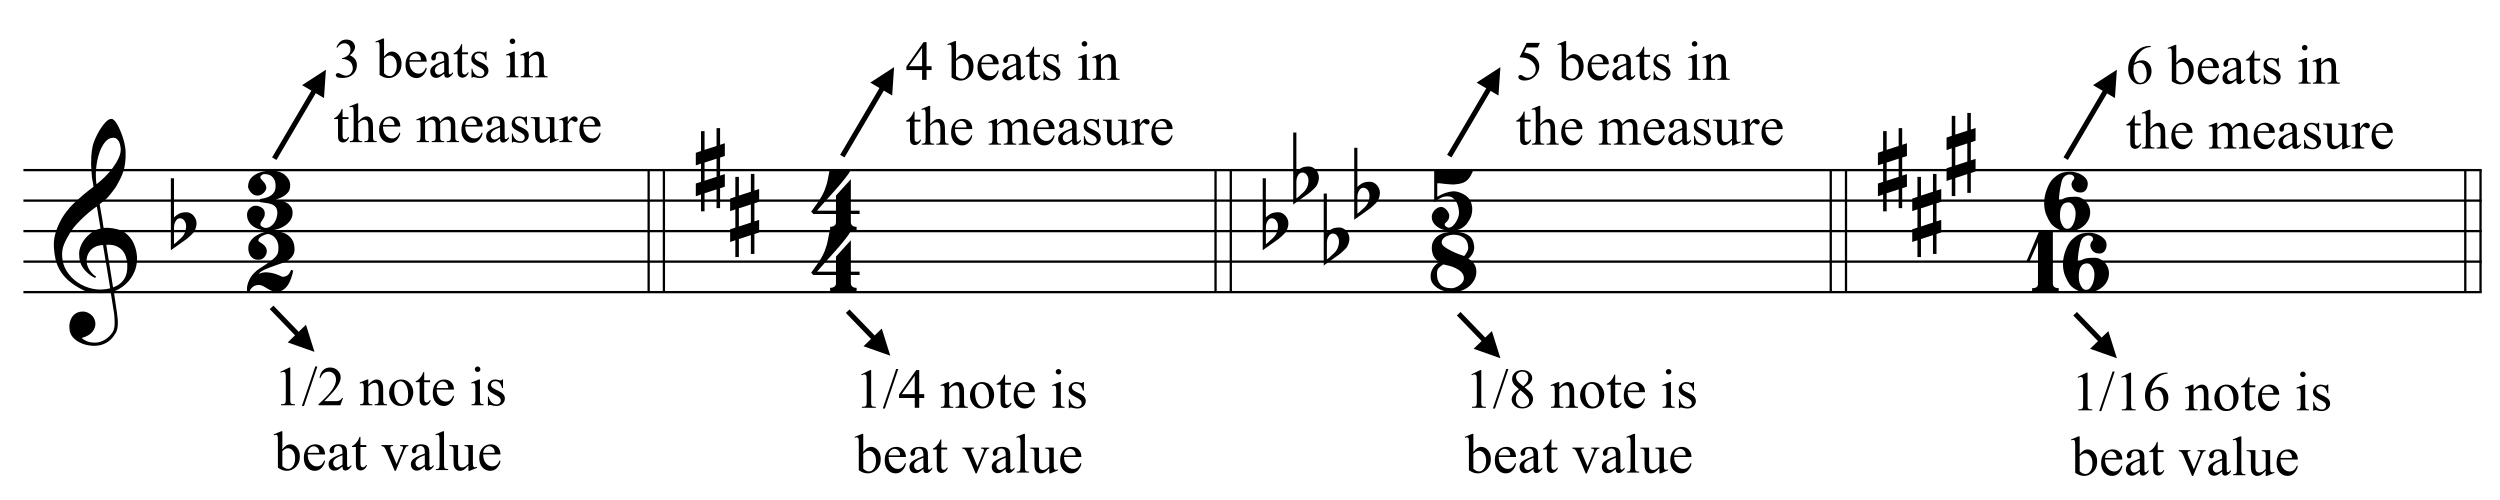 <?xml version="1.0" encoding="UTF-8"?>
<svg xmlns="http://www.w3.org/2000/svg" xmlns:xlink="http://www.w3.org/1999/xlink" width="420pt" height="84pt" viewBox="0 0 420 84" version="1.1">
<defs>
<g>
<symbol overflow="visible" id="glyph0-0">
<path style="stroke:none;" d=""/>
</symbol>
<symbol overflow="visible" id="glyph0-1">
<path style="stroke:none;" d="M 9.547 5.172 C 9.172 5.234 8.766 5.27 8.328 5.281 C 7.898 5.301 7.477 5.289 7.062 5.25 C 6.656 5.219 6.273 5.172 5.922 5.109 C 5.578 5.047 5.297 4.961 5.078 4.859 C 4.023 4.348 3.176 3.812 2.531 3.25 C 1.883 2.688 1.379 2.094 1.016 1.469 C 0.66 0.852 0.41 0.223 0.266 -0.422 C 0.129 -1.066 0.039 -1.719 0 -2.375 C -0.051 -3.082 0.008 -3.789 0.188 -4.5 C 0.375 -5.219 0.629 -5.898 0.953 -6.547 C 1.273 -7.203 1.645 -7.801 2.062 -8.344 C 2.477 -8.883 2.898 -9.363 3.328 -9.781 C 3.816 -10.238 4.328 -10.695 4.859 -11.156 C 5.398 -11.613 5.992 -12.082 6.641 -12.562 C 6.629 -12.738 6.613 -12.895 6.594 -13.031 C 6.57 -13.176 6.547 -13.316 6.516 -13.453 C 6.492 -13.598 6.461 -13.758 6.422 -13.938 C 6.391 -14.113 6.367 -14.332 6.359 -14.594 C 6.359 -14.707 6.344 -14.91 6.312 -15.203 C 6.281 -15.492 6.258 -15.848 6.25 -16.266 C 6.25 -16.68 6.258 -17.156 6.281 -17.688 C 6.312 -18.219 6.383 -18.773 6.5 -19.359 C 6.562 -19.691 6.707 -20.117 6.938 -20.641 C 7.164 -21.172 7.43 -21.68 7.734 -22.172 C 8.047 -22.672 8.367 -23.098 8.703 -23.453 C 9.047 -23.805 9.367 -23.984 9.672 -23.984 C 9.828 -23.984 9.992 -23.891 10.172 -23.703 C 10.348 -23.523 10.52 -23.281 10.688 -22.969 C 10.863 -22.664 11.031 -22.316 11.188 -21.922 C 11.352 -21.535 11.5 -21.133 11.625 -20.719 C 11.75 -20.312 11.848 -19.91 11.922 -19.516 C 11.992 -19.117 12.035 -18.77 12.047 -18.469 C 12.066 -17.758 12.039 -17.133 11.969 -16.594 C 11.906 -16.051 11.801 -15.566 11.656 -15.141 C 11.52 -14.711 11.359 -14.316 11.172 -13.953 C 10.992 -13.586 10.801 -13.223 10.594 -12.859 C 10.375 -12.484 10.148 -12.156 9.922 -11.875 C 9.703 -11.594 9.477 -11.312 9.25 -11.031 C 9 -10.727 8.738 -10.477 8.469 -10.281 C 8.207 -10.082 7.945 -9.867 7.688 -9.641 C 7.812 -8.941 7.922 -8.312 8.016 -7.75 C 8.055 -7.5 8.098 -7.258 8.141 -7.031 C 8.18 -6.801 8.211 -6.586 8.234 -6.391 C 8.266 -6.191 8.289 -6.023 8.312 -5.891 C 8.344 -5.766 8.359 -5.688 8.359 -5.656 C 8.691 -5.695 9.031 -5.695 9.375 -5.656 C 9.727 -5.625 10.062 -5.57 10.375 -5.5 C 10.695 -5.438 10.984 -5.348 11.234 -5.234 C 11.492 -5.129 11.695 -5.031 11.844 -4.938 C 12.582 -4.395 13.102 -3.77 13.406 -3.062 C 13.719 -2.363 13.898 -1.645 13.953 -0.906 C 13.992 -0.332 13.945 0.242 13.812 0.828 C 13.676 1.41 13.445 1.961 13.125 2.484 C 12.812 3.016 12.395 3.5 11.875 3.938 C 11.363 4.375 10.758 4.734 10.062 5.016 C 10.145 5.578 10.223 6.098 10.297 6.578 C 10.359 6.992 10.414 7.395 10.469 7.781 C 10.531 8.164 10.57 8.438 10.594 8.594 C 10.719 9.406 10.766 10.07 10.734 10.594 C 10.711 11.125 10.613 11.555 10.438 11.891 C 10.281 12.16 10.102 12.426 9.906 12.688 C 9.707 12.945 9.473 13.176 9.203 13.375 C 8.93 13.582 8.613 13.754 8.25 13.891 C 7.883 14.035 7.473 14.117 7.016 14.141 C 6.66 14.172 6.234 14.141 5.734 14.047 C 5.242 13.961 4.773 13.805 4.328 13.578 C 3.879 13.359 3.488 13.055 3.156 12.672 C 2.832 12.285 2.648 11.812 2.609 11.25 C 2.578 10.926 2.594 10.598 2.656 10.266 C 2.727 9.93 2.848 9.629 3.016 9.359 C 3.191 9.086 3.422 8.863 3.703 8.688 C 3.984 8.508 4.328 8.41 4.734 8.391 C 4.984 8.367 5.234 8.398 5.484 8.484 C 5.734 8.578 5.969 8.707 6.188 8.875 C 6.406 9.039 6.582 9.242 6.719 9.484 C 6.852 9.734 6.938 10.004 6.969 10.297 C 7.008 10.797 6.852 11.281 6.5 11.75 C 6.145 12.227 5.539 12.582 4.688 12.812 C 4.832 13 5.094 13.176 5.469 13.344 C 5.852 13.52 6.332 13.609 6.906 13.609 C 7.508 13.609 8.086 13.43 8.641 13.078 C 9.191 12.723 9.617 12.281 9.922 11.75 C 10.109 11.395 10.203 10.93 10.203 10.359 C 10.203 9.797 10.172 9.227 10.109 8.656 C 10.078 8.551 10.035 8.312 9.984 7.938 C 9.93 7.562 9.867 7.172 9.797 6.766 C 9.734 6.285 9.648 5.754 9.547 5.172 Z M 9.984 -20.812 C 9.453 -20.812 8.984 -20.562 8.578 -20.062 C 8.172 -19.562 7.844 -18.926 7.594 -18.156 C 7.344 -17.395 7.176 -16.555 7.094 -15.641 C 7.008 -14.723 7.031 -13.844 7.156 -13 C 7.602 -13.344 8.07 -13.754 8.562 -14.234 C 9.062 -14.723 9.508 -15.238 9.906 -15.781 C 10.312 -16.332 10.641 -16.883 10.891 -17.438 C 11.148 -18 11.258 -18.535 11.219 -19.047 C 11.195 -19.211 11.164 -19.395 11.125 -19.594 C 11.082 -19.801 11.016 -19.992 10.922 -20.172 C 10.828 -20.348 10.703 -20.5 10.547 -20.625 C 10.398 -20.75 10.211 -20.812 9.984 -20.812 Z M 9.938 4.328 C 10.531 4.117 10.988 3.848 11.312 3.516 C 11.645 3.191 11.891 2.836 12.047 2.453 C 12.203 2.078 12.289 1.695 12.312 1.312 C 12.332 0.926 12.336 0.582 12.328 0.281 C 12.297 0.039 12.234 -0.258 12.141 -0.625 C 12.055 -1 11.891 -1.359 11.641 -1.703 C 11.398 -2.047 11.051 -2.328 10.594 -2.547 C 10.145 -2.773 9.547 -2.867 8.797 -2.828 Z M 8.266 -2.781 C 7.703 -2.758 7.238 -2.648 6.875 -2.453 C 6.508 -2.254 6.223 -2.016 6.016 -1.734 C 5.805 -1.453 5.66 -1.156 5.578 -0.844 C 5.504 -0.531 5.477 -0.25 5.5 0 C 5.508 0.25 5.562 0.5 5.656 0.75 C 5.75 1.008 5.875 1.254 6.031 1.484 C 6.188 1.711 6.359 1.914 6.547 2.094 C 6.734 2.281 6.922 2.422 7.109 2.516 C 7.086 2.547 7.066 2.57 7.047 2.594 C 7.023 2.613 7 2.641 6.969 2.672 C 6.938 2.691 6.914 2.719 6.906 2.75 C 6.477 2.539 6.102 2.297 5.781 2.016 C 5.469 1.734 5.266 1.535 5.172 1.422 C 5.016 1.211 4.879 1.023 4.766 0.859 C 4.66 0.691 4.57 0.516 4.5 0.328 C 4.438 0.148 4.379 -0.047 4.328 -0.266 C 4.285 -0.484 4.258 -0.742 4.25 -1.047 C 4.219 -1.328 4.234 -1.629 4.297 -1.953 C 4.367 -2.273 4.484 -2.598 4.641 -2.922 C 4.797 -3.254 5 -3.57 5.25 -3.875 C 5.508 -4.188 5.812 -4.477 6.156 -4.75 C 6.332 -4.895 6.488 -5.004 6.625 -5.078 C 6.77 -5.16 6.906 -5.234 7.031 -5.297 C 7.156 -5.359 7.281 -5.406 7.406 -5.438 C 7.539 -5.477 7.68 -5.52 7.828 -5.562 L 7.219 -9.266 C 7.051 -9.172 6.781 -8.977 6.406 -8.688 C 6.039 -8.406 5.641 -8.066 5.203 -7.672 C 4.766 -7.273 4.332 -6.848 3.906 -6.391 C 3.477 -5.93 3.125 -5.488 2.844 -5.062 C 2.352 -4.281 1.973 -3.562 1.703 -2.906 C 1.43 -2.25 1.328 -1.539 1.391 -0.781 C 1.441 0.082 1.703 0.883 2.172 1.625 C 2.648 2.375 3.258 3 4 3.5 C 4.738 4.008 5.578 4.363 6.516 4.562 C 7.461 4.758 8.441 4.734 9.453 4.484 C 9.234 3.129 9.035 1.922 8.859 0.859 C 8.773 0.41 8.695 -0.031 8.625 -0.469 C 8.562 -0.906 8.5 -1.297 8.438 -1.641 C 8.375 -1.984 8.328 -2.258 8.297 -2.469 C 8.273 -2.676 8.266 -2.781 8.266 -2.781 Z M 8.266 -2.781 "/>
</symbol>
<symbol overflow="visible" id="glyph0-2">
<path style="stroke:none;" d="M 0.531 -7.25 L 0.531 -2.312 C 0.719 -2.488 0.895 -2.629 1.062 -2.734 C 1.227 -2.848 1.383 -2.938 1.531 -3 C 1.688 -3.062 1.848 -3.102 2.016 -3.125 C 2.191 -3.156 2.391 -3.172 2.609 -3.172 C 2.867 -3.172 3.098 -3.113 3.297 -3 C 3.504 -2.895 3.68 -2.754 3.828 -2.578 C 3.984 -2.398 4.102 -2.203 4.188 -1.984 C 4.27 -1.766 4.312 -1.555 4.312 -1.359 C 4.32 -1.141 4.297 -0.922 4.234 -0.703 C 4.18 -0.492 4.113 -0.301 4.031 -0.125 C 3.938 0.102 3.785 0.305 3.578 0.484 C 3.379 0.672 3.195 0.844 3.031 1 C 2.977 1.062 2.863 1.16 2.688 1.297 C 2.508 1.43 2.305 1.578 2.078 1.734 C 1.859 1.898 1.625 2.066 1.375 2.234 C 1.125 2.41 0.895 2.57 0.688 2.719 C 0.488 2.863 0.32 2.984 0.188 3.078 C 0.062 3.18 0 3.234 0 3.234 L 0 -8.875 L 0.531 -8.875 Z M 2.188 -1.859 C 2.125 -1.941 2.035 -2.008 1.922 -2.062 C 1.805 -2.125 1.676 -2.156 1.531 -2.156 C 1.395 -2.156 1.258 -2.113 1.125 -2.031 C 0.988 -1.945 0.867 -1.801 0.766 -1.594 C 0.617 -1.332 0.539 -1.008 0.531 -0.625 C 0.531 -0.238 0.531 0.113 0.531 0.438 L 0.531 2.188 C 0.531 2.188 0.57 2.156 0.656 2.094 C 0.738 2.039 0.836 1.961 0.953 1.859 C 1.066 1.754 1.188 1.641 1.312 1.516 C 1.445 1.391 1.57 1.281 1.688 1.188 C 1.875 1.008 2.035 0.816 2.172 0.609 C 2.305 0.41 2.41 0.156 2.484 -0.156 C 2.566 -0.477 2.586 -0.785 2.547 -1.078 C 2.504 -1.379 2.383 -1.641 2.188 -1.859 Z M 2.188 -1.859 "/>
</symbol>
<symbol overflow="visible" id="glyph0-3">
<path style="stroke:none;" d="M 7.75 1.5 C 7.676 1.895 7.566 2.301 7.422 2.719 C 7.285 3.145 7.109 3.531 6.891 3.875 C 6.672 4.219 6.398 4.5 6.078 4.719 C 5.766 4.938 5.398 5.047 4.984 5.047 C 4.629 5.047 4.316 4.984 4.047 4.859 C 3.785 4.742 3.539 4.613 3.312 4.469 C 3.082 4.332 2.863 4.207 2.656 4.094 C 2.445 3.977 2.211 3.922 1.953 3.922 C 1.578 3.922 1.242 4.031 0.953 4.25 C 0.672 4.477 0.484 4.75 0.391 5.062 L 0 5.062 C -0.051 4.664 -0.039 4.32 0.031 4.031 C 0.102 3.75 0.156 3.566 0.188 3.484 C 0.414 2.879 0.723 2.379 1.109 1.984 C 1.492 1.586 1.852 1.289 2.188 1.094 C 2.875 0.664 3.414 0.301 3.812 0 C 4.219 -0.289 4.531 -0.551 4.75 -0.781 C 4.969 -1.02 5.109 -1.254 5.172 -1.484 C 5.234 -1.723 5.266 -2.008 5.266 -2.344 C 5.266 -2.664 5.219 -2.969 5.125 -3.25 C 5.031 -3.531 4.895 -3.77 4.719 -3.969 C 4.551 -4.176 4.352 -4.336 4.125 -4.453 C 3.906 -4.578 3.672 -4.641 3.422 -4.641 C 3.359 -4.641 3.242 -4.609 3.078 -4.547 C 2.91 -4.492 2.738 -4.422 2.562 -4.328 C 2.383 -4.234 2.227 -4.125 2.094 -4 C 1.969 -3.875 1.898 -3.742 1.891 -3.609 C 1.867 -3.516 1.914 -3.426 2.031 -3.344 C 2.156 -3.27 2.289 -3.18 2.438 -3.078 C 2.594 -2.984 2.75 -2.859 2.906 -2.703 C 3.062 -2.555 3.18 -2.352 3.266 -2.094 C 3.316 -1.895 3.32 -1.691 3.281 -1.484 C 3.238 -1.273 3.156 -1.082 3.031 -0.906 C 2.906 -0.727 2.75 -0.582 2.562 -0.469 C 2.375 -0.363 2.156 -0.312 1.906 -0.312 C 1.551 -0.312 1.266 -0.379 1.047 -0.516 C 0.828 -0.648 0.648 -0.82 0.516 -1.031 C 0.391 -1.25 0.301 -1.477 0.25 -1.719 C 0.207 -1.957 0.191 -2.176 0.203 -2.375 C 0.211 -2.77 0.336 -3.133 0.578 -3.469 C 0.816 -3.812 1.117 -4.098 1.484 -4.328 C 1.848 -4.566 2.25 -4.754 2.688 -4.891 C 3.125 -5.035 3.562 -5.109 4 -5.109 C 4.344 -5.109 4.742 -5.086 5.203 -5.047 C 5.66 -5.004 6.094 -4.879 6.5 -4.672 C 6.906 -4.461 7.25 -4.148 7.531 -3.734 C 7.82 -3.316 7.969 -2.742 7.969 -2.016 C 7.969 -1.535 7.797 -1.102 7.453 -0.719 C 7.117 -0.344 6.695 -0.055 6.188 0.141 C 6.051 0.191 5.859 0.258 5.609 0.344 C 5.367 0.426 5.098 0.52 4.797 0.625 C 4.492 0.738 4.18 0.852 3.859 0.969 C 3.535 1.082 3.238 1.203 2.969 1.328 C 2.707 1.453 2.484 1.578 2.297 1.703 C 2.117 1.828 2.016 1.941 1.984 2.047 C 2.41 1.859 2.848 1.773 3.297 1.797 C 3.754 1.828 4.172 1.895 4.547 2 C 4.922 2.113 5.238 2.234 5.5 2.359 C 5.758 2.484 5.914 2.547 5.969 2.547 C 6.332 2.547 6.629 2.441 6.859 2.234 C 7.086 2.023 7.258 1.742 7.375 1.391 C 7.488 1.391 7.547 1.406 7.547 1.438 C 7.555 1.477 7.625 1.5 7.75 1.5 Z M 7.75 1.5 "/>
</symbol>
<symbol overflow="visible" id="glyph0-4">
<path style="stroke:none;" d="M 7.641 2.031 C 7.641 2.551 7.5 3 7.219 3.375 C 6.945 3.758 6.602 4.07 6.188 4.312 C 5.781 4.562 5.344 4.742 4.875 4.859 C 4.414 4.984 4 5.047 3.625 5.047 C 3.102 5.047 2.617 4.984 2.172 4.859 C 1.734 4.734 1.348 4.555 1.016 4.328 C 0.691 4.098 0.438 3.812 0.25 3.469 C 0.07 3.133 -0.016 2.758 -0.016 2.344 C -0.016 2.164 0.02 1.984 0.094 1.797 C 0.176 1.617 0.281 1.461 0.406 1.328 C 0.539 1.191 0.691 1.078 0.859 0.984 C 1.035 0.898 1.223 0.859 1.422 0.859 C 1.797 0.859 2.145 0.969 2.469 1.188 C 2.801 1.406 2.969 1.734 2.969 2.172 C 2.969 2.43 2.926 2.641 2.844 2.797 C 2.758 2.961 2.672 3.109 2.578 3.234 C 2.484 3.359 2.398 3.484 2.328 3.609 C 2.254 3.742 2.223 3.898 2.234 4.078 C 2.234 4.117 2.266 4.172 2.328 4.234 C 2.398 4.297 2.477 4.352 2.562 4.406 C 2.656 4.457 2.742 4.5 2.828 4.531 C 2.922 4.57 2.992 4.594 3.047 4.594 C 3.391 4.594 3.688 4.504 3.938 4.328 C 4.195 4.16 4.41 3.945 4.578 3.688 C 4.754 3.426 4.879 3.148 4.953 2.859 C 5.035 2.578 5.078 2.32 5.078 2.094 C 5.078 1.656 4.984 1.32 4.797 1.094 C 4.617 0.875 4.391 0.711 4.109 0.609 C 3.828 0.504 3.508 0.43 3.156 0.391 C 2.812 0.359 2.477 0.312 2.156 0.25 C 2.156 0.227 2.156 0.191 2.156 0.141 C 2.156 0.086 2.156 0.031 2.156 -0.031 C 2.164 -0.102 2.172 -0.16 2.172 -0.203 C 2.172 -0.254 2.172 -0.281 2.172 -0.281 C 2.504 -0.32 2.828 -0.383 3.141 -0.469 C 3.453 -0.551 3.727 -0.676 3.969 -0.844 C 4.219 -1.008 4.414 -1.219 4.562 -1.469 C 4.707 -1.727 4.781 -2.051 4.781 -2.438 C 4.781 -2.969 4.688 -3.375 4.5 -3.656 C 4.312 -3.938 4.102 -4.133 3.875 -4.25 C 3.645 -4.363 3.422 -4.426 3.203 -4.438 C 2.992 -4.445 2.852 -4.453 2.781 -4.453 C 2.738 -4.453 2.688 -4.43 2.625 -4.391 C 2.57 -4.359 2.508 -4.316 2.438 -4.266 C 2.375 -4.223 2.32 -4.172 2.281 -4.109 C 2.238 -4.047 2.219 -3.988 2.219 -3.938 C 2.227 -3.82 2.27 -3.719 2.344 -3.625 C 2.414 -3.531 2.504 -3.43 2.609 -3.328 C 2.711 -3.223 2.816 -3.102 2.922 -2.969 C 3.023 -2.844 3.109 -2.68 3.172 -2.484 C 3.242 -2.285 3.242 -2.086 3.172 -1.891 C 3.109 -1.691 3 -1.516 2.844 -1.359 C 2.695 -1.203 2.523 -1.078 2.328 -0.984 C 2.129 -0.891 1.938 -0.844 1.75 -0.844 C 1.508 -0.844 1.289 -0.895 1.094 -1 C 0.906 -1.113 0.742 -1.25 0.609 -1.406 C 0.473 -1.562 0.363 -1.727 0.281 -1.906 C 0.195 -2.082 0.156 -2.234 0.156 -2.359 C 0.156 -2.66 0.219 -2.969 0.344 -3.281 C 0.477 -3.594 0.707 -3.879 1.031 -4.141 C 1.352 -4.398 1.773 -4.613 2.297 -4.781 C 2.828 -4.957 3.5 -5.047 4.312 -5.047 C 4.645 -5.047 4.988 -4.984 5.344 -4.859 C 5.707 -4.742 6.023 -4.578 6.297 -4.359 C 6.566 -4.141 6.789 -3.879 6.969 -3.578 C 7.145 -3.285 7.234 -2.945 7.234 -2.562 C 7.234 -2.051 7.109 -1.648 6.859 -1.359 C 6.617 -1.078 6.348 -0.852 6.047 -0.688 C 5.754 -0.531 5.484 -0.41 5.234 -0.328 C 4.992 -0.254 4.875 -0.188 4.875 -0.125 C 5.176 -0.094 5.488 -0.039 5.812 0.031 C 6.133 0.113 6.43 0.238 6.703 0.406 C 6.973 0.57 7.195 0.785 7.375 1.047 C 7.551 1.305 7.641 1.633 7.641 2.031 Z M 7.641 2.031 "/>
</symbol>
<symbol overflow="visible" id="glyph0-5">
<path style="stroke:none;" d="M 1.469 -1.266 L 1.469 1.781 L 3.484 1.125 L 3.484 -1.922 Z M 0.875 -3.203 L 0.875 -6.547 L 1.469 -6.547 L 1.469 -3.406 L 3.484 -4.062 L 3.484 -7.047 L 4.078 -7.047 L 4.078 -4.25 L 4.875 -4.516 L 4.875 -2.375 L 4.078 -2.109 L 4.078 0.922 L 4.875 0.672 L 4.875 2.781 L 4.078 3.047 L 4.078 6.391 L 3.484 6.391 L 3.484 3.234 L 1.469 3.891 L 1.469 6.922 L 0.875 6.922 L 0.875 4.094 L 0 4.391 L 0 2.25 L 0.875 1.969 L 0.875 -1.094 L 0 -0.797 L 0 -2.906 Z M 0.875 -3.203 "/>
</symbol>
<symbol overflow="visible" id="glyph0-6">
<path style="stroke:none;" d="M 6.828 2.25 L 6.828 3.609 C 6.828 3.816 6.875 3.973 6.969 4.078 C 7.062 4.191 7.172 4.273 7.297 4.328 C 7.453 4.379 7.617 4.406 7.797 4.406 L 7.797 4.938 L 3.344 4.938 L 3.344 4.406 C 3.52 4.406 3.68 4.379 3.828 4.328 C 3.953 4.285 4.066 4.211 4.172 4.109 C 4.273 4.004 4.328 3.852 4.328 3.656 L 4.328 2.25 L 0.531 2.25 L 0.156 1.859 C 0.57 1.305 0.922 0.82 1.203 0.406 C 1.492 -0.008 1.738 -0.395 1.938 -0.75 C 2.133 -1.113 2.297 -1.445 2.422 -1.75 C 2.547 -2.062 2.656 -2.379 2.75 -2.703 C 2.844 -3.035 2.926 -3.395 3 -3.781 C 3.07 -4.164 3.16 -4.613 3.266 -5.125 L 6.812 -5.125 C 6.602 -4.727 6.281 -4.258 5.844 -3.719 C 5.414 -3.176 4.938 -2.602 4.406 -2 C 3.875 -1.395 3.32 -0.773 2.75 -0.141 C 2.176 0.492 1.641 1.102 1.141 1.688 L 4.328 1.688 L 4.328 -0.844 L 6.828 -3.594 L 6.828 1.688 L 8.297 1.688 L 8.297 2.25 Z M 6.828 2.25 "/>
</symbol>
<symbol overflow="visible" id="glyph0-7">
<path style="stroke:none;" d="M 7.703 1.703 C 7.703 2.223 7.582 2.691 7.344 3.109 C 7.102 3.535 6.797 3.898 6.422 4.203 C 6.047 4.504 5.625 4.734 5.156 4.891 C 4.695 5.047 4.25 5.125 3.812 5.125 C 3.406 5.125 2.977 5.078 2.531 4.984 C 2.082 4.891 1.676 4.734 1.312 4.516 C 0.945 4.305 0.641 4.035 0.391 3.703 C 0.141 3.367 0.016 2.961 0.016 2.484 C 0.016 2.148 0.066 1.848 0.172 1.578 C 0.285 1.316 0.414 1.082 0.562 0.875 C 0.719 0.676 0.883 0.504 1.062 0.359 C 1.238 0.223 1.395 0.129 1.531 0.078 C 1.02 -0.203 0.672 -0.555 0.484 -0.984 C 0.305 -1.422 0.219 -1.852 0.219 -2.281 C 0.219 -2.77 0.316 -3.18 0.516 -3.516 C 0.711 -3.859 0.977 -4.145 1.312 -4.375 C 1.656 -4.602 2.039 -4.766 2.469 -4.859 C 2.895 -4.961 3.344 -5.016 3.812 -5.016 C 4.5 -5.016 5.066 -4.945 5.516 -4.812 C 5.961 -4.676 6.316 -4.492 6.578 -4.266 C 6.848 -4.035 7.035 -3.766 7.141 -3.453 C 7.254 -3.148 7.32 -2.828 7.344 -2.484 C 7.352 -2.098 7.27 -1.734 7.094 -1.391 C 6.914 -1.047 6.672 -0.742 6.359 -0.484 C 6.723 -0.297 7.035 -0.023 7.297 0.328 C 7.566 0.691 7.703 1.148 7.703 1.703 Z M 6.328 -2.484 C 6.305 -2.742 6.254 -2.992 6.172 -3.234 C 6.086 -3.484 5.945 -3.695 5.75 -3.875 C 5.562 -4.062 5.312 -4.211 5 -4.328 C 4.688 -4.453 4.297 -4.516 3.828 -4.516 C 3.586 -4.516 3.336 -4.477 3.078 -4.406 C 2.828 -4.344 2.609 -4.25 2.422 -4.125 C 2.242 -4 2.102 -3.848 2 -3.672 C 1.895 -3.492 1.863 -3.297 1.906 -3.078 C 1.945 -2.859 2.125 -2.641 2.438 -2.422 C 2.75 -2.203 3.109 -1.992 3.516 -1.797 C 3.922 -1.598 4.32 -1.422 4.719 -1.266 C 5.125 -1.117 5.438 -1.008 5.656 -0.938 C 5.832 -1.133 5.992 -1.375 6.141 -1.656 C 6.297 -1.938 6.359 -2.211 6.328 -2.484 Z M 5.609 2.812 C 5.609 2.395 5.469 2.047 5.188 1.766 C 4.914 1.492 4.586 1.266 4.203 1.078 C 3.816 0.898 3.426 0.766 3.031 0.672 C 2.645 0.578 2.352 0.508 2.156 0.469 C 1.812 0.676 1.539 0.891 1.344 1.109 C 1.156 1.336 1.07 1.672 1.094 2.109 C 1.094 2.453 1.133 2.766 1.219 3.047 C 1.312 3.336 1.453 3.586 1.641 3.797 C 1.828 4.016 2.078 4.18 2.391 4.297 C 2.711 4.41 3.113 4.469 3.594 4.469 C 3.738 4.469 3.926 4.426 4.156 4.344 C 4.395 4.258 4.617 4.145 4.828 4 C 5.035 3.863 5.219 3.691 5.375 3.484 C 5.531 3.273 5.609 3.051 5.609 2.812 Z M 5.609 2.812 "/>
</symbol>
<symbol overflow="visible" id="glyph0-8">
<path style="stroke:none;" d="M 7.016 -5.188 C 6.848 -4.789 6.68 -4.441 6.516 -4.141 C 6.348 -3.848 6.148 -3.602 5.922 -3.406 C 5.703 -3.207 5.426 -3.051 5.094 -2.938 C 4.758 -2.832 4.336 -2.758 3.828 -2.719 C 3.598 -2.707 3.348 -2.711 3.078 -2.734 C 2.816 -2.754 2.551 -2.773 2.281 -2.797 C 2.02 -2.828 1.77 -2.859 1.531 -2.891 C 1.301 -2.922 1.098 -2.926 0.922 -2.906 L 0.922 -0.656 C 1.836 -1.188 2.707 -1.488 3.531 -1.562 C 3.945 -1.582 4.406 -1.488 4.906 -1.281 C 5.406 -1.082 5.82 -0.805 6.156 -0.453 C 6.332 -0.242 6.477 0 6.594 0.281 C 6.707 0.57 6.773 0.879 6.797 1.203 C 6.816 1.535 6.789 1.875 6.719 2.219 C 6.656 2.57 6.523 2.91 6.328 3.234 C 6.086 3.66 5.832 3.992 5.562 4.234 C 5.301 4.473 5.031 4.656 4.75 4.781 C 4.469 4.906 4.172 4.984 3.859 5.016 C 3.555 5.047 3.238 5.062 2.906 5.062 C 2.594 5.062 2.266 5.004 1.922 4.891 C 1.586 4.785 1.273 4.633 0.984 4.438 C 0.691 4.238 0.453 3.992 0.266 3.703 C 0.086 3.41 0 3.078 0 2.703 C 0 2.484 0.051 2.273 0.156 2.078 C 0.258 1.879 0.383 1.703 0.531 1.547 C 0.688 1.398 0.859 1.281 1.047 1.188 C 1.234 1.102 1.41 1.062 1.578 1.062 C 1.742 1.062 1.906 1.109 2.062 1.203 C 2.227 1.305 2.375 1.43 2.5 1.578 C 2.625 1.723 2.727 1.879 2.812 2.047 C 2.895 2.223 2.938 2.379 2.938 2.516 C 2.938 2.773 2.895 2.984 2.812 3.141 C 2.727 3.297 2.633 3.426 2.531 3.531 C 2.426 3.633 2.336 3.719 2.266 3.781 C 2.191 3.852 2.16 3.938 2.172 4.031 C 2.203 4.188 2.301 4.312 2.469 4.406 C 2.633 4.5 2.734 4.547 2.766 4.547 C 3.055 4.547 3.312 4.445 3.531 4.25 C 3.75 4.051 3.938 3.816 4.094 3.547 C 4.25 3.285 4.367 3.02 4.453 2.75 C 4.535 2.477 4.578 2.258 4.578 2.094 C 4.578 1.832 4.547 1.539 4.484 1.219 C 4.422 0.895 4.316 0.586 4.172 0.297 C 4.023 0.016 3.828 -0.223 3.578 -0.422 C 3.328 -0.617 3.016 -0.719 2.641 -0.719 C 2.223 -0.719 1.832 -0.625 1.469 -0.438 C 1.113 -0.25 0.758 -0.016 0.406 0.266 L 0.406 -5.188 C 0.926 -5.113 1.441 -5.062 1.953 -5.031 C 2.461 -5 2.984 -4.977 3.516 -4.969 C 4.055 -4.969 4.613 -4.984 5.188 -5.016 C 5.758 -5.047 6.367 -5.102 7.016 -5.188 Z M 7.016 -5.188 "/>
</symbol>
<symbol overflow="visible" id="glyph0-9">
<path style="stroke:none;" d="M 0.922 4.984 L 0.922 4.453 C 1.098 4.473 1.266 4.457 1.422 4.406 C 1.535 4.363 1.645 4.297 1.75 4.203 C 1.852 4.109 1.906 3.957 1.906 3.75 L 1.906 -3.219 C 1.82 -3.031 1.703 -2.754 1.547 -2.391 C 1.391 -2.023 1.227 -1.664 1.062 -1.312 C 0.875 -0.883 0.676 -0.441 0.469 0.016 L -0.062 0.016 L 2.047 -4.984 L 4.406 -4.984 L 4.406 3.703 C 4.406 3.91 4.457 4.066 4.562 4.172 C 4.664 4.273 4.781 4.348 4.906 4.391 C 5.051 4.441 5.211 4.461 5.391 4.453 L 5.391 4.984 Z M 0.922 4.984 "/>
</symbol>
<symbol overflow="visible" id="glyph0-10">
<path style="stroke:none;" d="M 7.688 1.906 C 7.688 2.445 7.57 2.922 7.344 3.328 C 7.125 3.742 6.828 4.094 6.453 4.375 C 6.086 4.656 5.672 4.867 5.203 5.016 C 4.742 5.16 4.266 5.234 3.766 5.234 C 3.617 5.234 3.426 5.203 3.188 5.141 C 2.945 5.078 2.695 4.984 2.438 4.859 C 2.176 4.734 1.922 4.582 1.672 4.406 C 1.43 4.227 1.227 4.031 1.062 3.812 C 0.82 3.469 0.582 3.02 0.344 2.469 C 0.102 1.926 -0.023 1.281 -0.047 0.531 C -0.055 0.082 -0.016 -0.359 0.078 -0.797 C 0.172 -1.234 0.289 -1.633 0.438 -2 C 0.582 -2.375 0.738 -2.703 0.906 -2.984 C 1.082 -3.266 1.254 -3.488 1.422 -3.656 C 1.641 -3.852 1.848 -4.031 2.047 -4.188 C 2.254 -4.344 2.469 -4.469 2.688 -4.562 C 2.914 -4.664 3.172 -4.738 3.453 -4.781 C 3.734 -4.832 4.051 -4.859 4.406 -4.859 C 4.676 -4.859 4.977 -4.812 5.312 -4.719 C 5.656 -4.633 5.969 -4.504 6.25 -4.328 C 6.539 -4.16 6.785 -3.953 6.984 -3.703 C 7.18 -3.453 7.281 -3.16 7.281 -2.828 C 7.281 -2.68 7.258 -2.52 7.219 -2.344 C 7.176 -2.176 7.109 -2.016 7.016 -1.859 C 6.922 -1.711 6.797 -1.594 6.641 -1.5 C 6.492 -1.406 6.312 -1.359 6.094 -1.359 C 5.77 -1.359 5.504 -1.414 5.297 -1.531 C 5.086 -1.656 4.926 -1.801 4.812 -1.969 C 4.695 -2.145 4.617 -2.32 4.578 -2.5 C 4.535 -2.676 4.535 -2.82 4.578 -2.938 C 4.629 -3.113 4.676 -3.234 4.719 -3.297 C 4.77 -3.367 4.816 -3.422 4.859 -3.453 C 4.898 -3.484 4.93 -3.523 4.953 -3.578 C 4.984 -3.641 5.004 -3.742 5.016 -3.891 C 5.016 -3.984 4.941 -4.086 4.797 -4.203 C 4.648 -4.328 4.473 -4.391 4.266 -4.391 C 3.922 -4.391 3.613 -4.27 3.344 -4.031 C 3.07 -3.789 2.879 -3.328 2.766 -2.641 C 2.734 -2.504 2.695 -2.328 2.656 -2.109 C 2.625 -1.898 2.586 -1.672 2.547 -1.422 C 2.516 -1.18 2.488 -0.926 2.469 -0.656 C 2.445 -0.395 2.441 -0.141 2.453 0.109 C 2.703 -0.055 2.926 -0.191 3.125 -0.297 C 3.332 -0.398 3.547 -0.477 3.766 -0.531 C 3.984 -0.582 4.207 -0.613 4.438 -0.625 C 4.676 -0.645 4.941 -0.656 5.234 -0.656 C 5.586 -0.656 5.91 -0.578 6.203 -0.422 C 6.504 -0.273 6.766 -0.082 6.984 0.156 C 7.203 0.406 7.375 0.68 7.5 0.984 C 7.625 1.297 7.688 1.602 7.688 1.906 Z M 2.609 2.641 C 2.609 2.766 2.625 2.941 2.656 3.172 C 2.695 3.41 2.77 3.645 2.875 3.875 C 2.977 4.102 3.102 4.301 3.25 4.469 C 3.406 4.645 3.598 4.734 3.828 4.734 C 4.109 4.734 4.336 4.633 4.516 4.438 C 4.703 4.238 4.848 3.992 4.953 3.703 C 5.066 3.422 5.145 3.125 5.188 2.812 C 5.227 2.508 5.242 2.242 5.234 2.016 C 5.234 1.891 5.207 1.723 5.156 1.516 C 5.102 1.305 5.02 1.109 4.906 0.922 C 4.789 0.734 4.645 0.57 4.469 0.438 C 4.289 0.312 4.066 0.27 3.797 0.312 C 3.492 0.352 3.258 0.473 3.094 0.672 C 2.926 0.867 2.805 1.098 2.734 1.359 C 2.672 1.617 2.633 1.863 2.625 2.094 C 2.613 2.332 2.609 2.516 2.609 2.641 Z M 2.609 2.641 "/>
</symbol>
<symbol overflow="visible" id="glyph1-0">
<path style="stroke:none;" d="M 1.297 0 L 1.297 -5.875 L 6 -5.875 L 6 0 Z M 1.453 -0.141 L 5.844 -0.141 L 5.844 -5.719 L 1.453 -5.719 Z M 1.453 -0.141 "/>
</symbol>
<symbol overflow="visible" id="glyph1-1">
<path style="stroke:none;" d="M 0.484 -5.031 C 0.66 -5.445 0.879 -5.77 1.141 -6 C 1.41 -6.227 1.75 -6.344 2.156 -6.344 C 2.656 -6.344 3.039 -6.18 3.312 -5.859 C 3.508 -5.617 3.609 -5.359 3.609 -5.078 C 3.609 -4.629 3.32 -4.164 2.75 -3.688 C 3.133 -3.531 3.426 -3.312 3.625 -3.031 C 3.82 -2.758 3.922 -2.438 3.922 -2.062 C 3.922 -1.52 3.75 -1.051 3.406 -0.656 C 2.957 -0.145 2.312 0.109 1.469 0.109 C 1.039 0.109 0.75 0.055 0.594 -0.047 C 0.445 -0.148 0.375 -0.258 0.375 -0.375 C 0.375 -0.469 0.41 -0.547 0.484 -0.609 C 0.555 -0.68 0.645 -0.719 0.75 -0.719 C 0.82 -0.719 0.898 -0.703 0.984 -0.672 C 1.035 -0.66 1.148 -0.602 1.328 -0.5 C 1.516 -0.406 1.645 -0.352 1.719 -0.344 C 1.832 -0.301 1.953 -0.281 2.078 -0.281 C 2.391 -0.281 2.66 -0.398 2.891 -0.641 C 3.117 -0.891 3.234 -1.18 3.234 -1.516 C 3.234 -1.754 3.18 -1.988 3.078 -2.219 C 2.992 -2.383 2.906 -2.516 2.812 -2.609 C 2.688 -2.723 2.508 -2.828 2.281 -2.922 C 2.051 -3.023 1.816 -3.078 1.578 -3.078 L 1.422 -3.078 L 1.422 -3.219 C 1.66 -3.25 1.898 -3.336 2.141 -3.484 C 2.391 -3.629 2.566 -3.801 2.672 -4 C 2.785 -4.207 2.844 -4.43 2.844 -4.672 C 2.844 -4.984 2.742 -5.234 2.547 -5.422 C 2.348 -5.617 2.102 -5.719 1.812 -5.719 C 1.344 -5.719 0.945 -5.469 0.625 -4.969 Z M 0.484 -5.031 "/>
</symbol>
<symbol overflow="visible" id="glyph1-2">
<path style="stroke:none;" d=""/>
</symbol>
<symbol overflow="visible" id="glyph1-3">
<path style="stroke:none;" d="M 1.438 -3.469 C 1.844 -4.039 2.285 -4.328 2.766 -4.328 C 3.191 -4.328 3.566 -4.141 3.891 -3.766 C 4.211 -3.398 4.375 -2.898 4.375 -2.266 C 4.375 -1.516 4.125 -0.91 3.625 -0.453 C 3.195 -0.066 2.723 0.125 2.203 0.125 C 1.961 0.125 1.711 0.082 1.453 0 C 1.203 -0.094 0.945 -0.227 0.688 -0.406 L 0.688 -4.75 C 0.688 -5.227 0.676 -5.52 0.656 -5.625 C 0.633 -5.738 0.598 -5.816 0.547 -5.859 C 0.492 -5.898 0.43 -5.922 0.359 -5.922 C 0.273 -5.922 0.172 -5.895 0.047 -5.844 L -0.016 -6 L 1.234 -6.516 L 1.438 -6.516 Z M 1.438 -3.188 L 1.438 -0.672 C 1.594 -0.516 1.754 -0.395 1.922 -0.312 C 2.086 -0.238 2.258 -0.203 2.438 -0.203 C 2.719 -0.203 2.977 -0.352 3.219 -0.656 C 3.457 -0.969 3.578 -1.414 3.578 -2 C 3.578 -2.539 3.457 -2.953 3.219 -3.234 C 2.977 -3.523 2.703 -3.672 2.391 -3.672 C 2.234 -3.672 2.07 -3.629 1.906 -3.547 C 1.789 -3.484 1.633 -3.363 1.438 -3.188 Z M 1.438 -3.188 "/>
</symbol>
<symbol overflow="visible" id="glyph1-4">
<path style="stroke:none;" d="M 1 -2.625 C 1 -2 1.148 -1.508 1.453 -1.156 C 1.754 -0.801 2.113 -0.625 2.531 -0.625 C 2.801 -0.625 3.035 -0.695 3.234 -0.844 C 3.441 -1 3.617 -1.258 3.766 -1.625 L 3.906 -1.531 C 3.844 -1.113 3.656 -0.734 3.344 -0.391 C 3.031 -0.047 2.645 0.125 2.188 0.125 C 1.676 0.125 1.238 -0.066 0.875 -0.453 C 0.52 -0.848 0.344 -1.379 0.344 -2.047 C 0.344 -2.766 0.523 -3.32 0.891 -3.719 C 1.266 -4.125 1.727 -4.328 2.281 -4.328 C 2.758 -4.328 3.148 -4.172 3.453 -3.859 C 3.754 -3.547 3.906 -3.133 3.906 -2.625 Z M 1 -2.891 L 2.938 -2.891 C 2.926 -3.148 2.895 -3.336 2.844 -3.453 C 2.77 -3.617 2.656 -3.75 2.5 -3.844 C 2.352 -3.945 2.195 -4 2.031 -4 C 1.781 -4 1.551 -3.898 1.344 -3.703 C 1.145 -3.504 1.031 -3.234 1 -2.891 Z M 1 -2.891 "/>
</symbol>
<symbol overflow="visible" id="glyph1-5">
<path style="stroke:none;" d="M 2.672 -0.609 C 2.242 -0.273 1.973 -0.082 1.859 -0.031 C 1.691 0.051 1.516 0.094 1.328 0.094 C 1.047 0.094 0.805 -0.004 0.609 -0.203 C 0.422 -0.41 0.328 -0.676 0.328 -1 C 0.328 -1.195 0.375 -1.375 0.469 -1.531 C 0.594 -1.738 0.812 -1.93 1.125 -2.109 C 1.438 -2.297 1.953 -2.52 2.672 -2.781 L 2.672 -2.953 C 2.672 -3.367 2.602 -3.656 2.469 -3.812 C 2.344 -3.969 2.148 -4.047 1.891 -4.047 C 1.703 -4.047 1.551 -3.992 1.438 -3.891 C 1.32 -3.785 1.266 -3.664 1.266 -3.531 L 1.266 -3.266 C 1.266 -3.117 1.227 -3.008 1.156 -2.938 C 1.082 -2.863 0.988 -2.828 0.875 -2.828 C 0.758 -2.828 0.664 -2.863 0.594 -2.938 C 0.531 -3.02 0.5 -3.129 0.5 -3.266 C 0.5 -3.523 0.629 -3.766 0.891 -3.984 C 1.16 -4.211 1.539 -4.328 2.031 -4.328 C 2.406 -4.328 2.711 -4.266 2.953 -4.141 C 3.129 -4.047 3.258 -3.895 3.344 -3.688 C 3.406 -3.562 3.438 -3.297 3.438 -2.891 L 3.438 -1.453 C 3.438 -1.055 3.441 -0.812 3.453 -0.719 C 3.461 -0.633 3.484 -0.578 3.516 -0.547 C 3.555 -0.516 3.602 -0.5 3.656 -0.5 C 3.695 -0.5 3.738 -0.508 3.781 -0.531 C 3.844 -0.57 3.969 -0.68 4.156 -0.859 L 4.156 -0.609 C 3.812 -0.148 3.484 0.078 3.172 0.078 C 3.016 0.078 2.891 0.023 2.797 -0.078 C 2.711 -0.18 2.672 -0.359 2.672 -0.609 Z M 2.672 -0.906 L 2.672 -2.5 C 2.211 -2.32 1.914 -2.191 1.781 -2.109 C 1.539 -1.973 1.367 -1.832 1.266 -1.688 C 1.16 -1.539 1.109 -1.379 1.109 -1.203 C 1.109 -0.984 1.172 -0.801 1.297 -0.656 C 1.43 -0.508 1.582 -0.438 1.75 -0.438 C 1.988 -0.438 2.297 -0.594 2.672 -0.906 Z M 2.672 -0.906 "/>
</symbol>
<symbol overflow="visible" id="glyph1-6">
<path style="stroke:none;" d="M 1.516 -5.578 L 1.516 -4.203 L 2.5 -4.203 L 2.5 -3.875 L 1.516 -3.875 L 1.516 -1.156 C 1.516 -0.883 1.551 -0.703 1.625 -0.609 C 1.707 -0.516 1.812 -0.469 1.938 -0.469 C 2.031 -0.469 2.125 -0.5 2.219 -0.562 C 2.312 -0.625 2.383 -0.711 2.438 -0.828 L 2.625 -0.828 C 2.52 -0.535 2.367 -0.312 2.172 -0.156 C 1.973 -0.008 1.77 0.062 1.562 0.062 C 1.426 0.062 1.289 0.023 1.156 -0.047 C 1.02 -0.129 0.914 -0.238 0.844 -0.375 C 0.781 -0.52 0.75 -0.742 0.75 -1.047 L 0.75 -3.875 L 0.094 -3.875 L 0.094 -4.031 C 0.258 -4.094 0.43 -4.203 0.609 -4.359 C 0.785 -4.523 0.941 -4.719 1.078 -4.938 C 1.148 -5.051 1.25 -5.266 1.375 -5.578 Z M 1.516 -5.578 "/>
</symbol>
<symbol overflow="visible" id="glyph1-7">
<path style="stroke:none;" d="M 3.016 -4.328 L 3.016 -2.891 L 2.859 -2.891 C 2.742 -3.336 2.594 -3.641 2.406 -3.797 C 2.227 -3.961 2 -4.047 1.719 -4.047 C 1.5 -4.047 1.32 -3.988 1.188 -3.875 C 1.062 -3.77 1 -3.645 1 -3.5 C 1 -3.332 1.047 -3.188 1.141 -3.062 C 1.234 -2.938 1.426 -2.805 1.719 -2.672 L 2.391 -2.344 C 3.016 -2.039 3.328 -1.641 3.328 -1.141 C 3.328 -0.766 3.18 -0.457 2.891 -0.219 C 2.598 0.008 2.273 0.125 1.922 0.125 C 1.66 0.125 1.367 0.078 1.047 -0.016 C 0.941 -0.047 0.859 -0.062 0.797 -0.062 C 0.723 -0.062 0.664 -0.02 0.625 0.062 L 0.484 0.062 L 0.484 -1.438 L 0.625 -1.438 C 0.707 -1.008 0.867 -0.688 1.109 -0.469 C 1.359 -0.25 1.633 -0.141 1.938 -0.141 C 2.145 -0.141 2.312 -0.203 2.438 -0.328 C 2.57 -0.453 2.641 -0.602 2.641 -0.781 C 2.641 -0.988 2.566 -1.16 2.422 -1.297 C 2.273 -1.441 1.977 -1.625 1.531 -1.844 C 1.094 -2.07 0.805 -2.273 0.672 -2.453 C 0.523 -2.617 0.453 -2.836 0.453 -3.109 C 0.453 -3.453 0.57 -3.738 0.812 -3.969 C 1.051 -4.207 1.359 -4.328 1.734 -4.328 C 1.898 -4.328 2.098 -4.289 2.328 -4.219 C 2.484 -4.176 2.586 -4.156 2.641 -4.156 C 2.691 -4.156 2.727 -4.164 2.75 -4.188 C 2.781 -4.207 2.816 -4.254 2.859 -4.328 Z M 3.016 -4.328 "/>
</symbol>
<symbol overflow="visible" id="glyph1-8">
<path style="stroke:none;" d="M 1.359 -6.516 C 1.484 -6.516 1.594 -6.469 1.688 -6.375 C 1.781 -6.289 1.828 -6.188 1.828 -6.062 C 1.828 -5.926 1.781 -5.812 1.688 -5.719 C 1.594 -5.633 1.484 -5.594 1.359 -5.594 C 1.234 -5.594 1.125 -5.633 1.031 -5.719 C 0.938 -5.812 0.891 -5.926 0.891 -6.062 C 0.891 -6.188 0.938 -6.289 1.031 -6.375 C 1.125 -6.469 1.234 -6.516 1.359 -6.516 Z M 1.75 -4.328 L 1.75 -0.953 C 1.75 -0.691 1.766 -0.516 1.797 -0.422 C 1.836 -0.336 1.895 -0.273 1.969 -0.234 C 2.039 -0.191 2.176 -0.172 2.375 -0.172 L 2.375 0 L 0.344 0 L 0.344 -0.172 C 0.539 -0.172 0.676 -0.188 0.75 -0.219 C 0.82 -0.258 0.879 -0.328 0.922 -0.422 C 0.961 -0.516 0.984 -0.691 0.984 -0.953 L 0.984 -2.562 C 0.984 -3.02 0.969 -3.316 0.938 -3.453 C 0.914 -3.547 0.879 -3.613 0.828 -3.656 C 0.785 -3.695 0.727 -3.719 0.656 -3.719 C 0.562 -3.719 0.457 -3.691 0.344 -3.641 L 0.281 -3.812 L 1.547 -4.328 Z M 1.75 -4.328 "/>
</symbol>
<symbol overflow="visible" id="glyph1-9">
<path style="stroke:none;" d="M 1.516 -3.438 C 2.004 -4.031 2.473 -4.328 2.922 -4.328 C 3.148 -4.328 3.348 -4.27 3.516 -4.156 C 3.68 -4.039 3.812 -3.848 3.906 -3.578 C 3.977 -3.398 4.016 -3.117 4.016 -2.734 L 4.016 -0.953 C 4.016 -0.68 4.035 -0.5 4.078 -0.406 C 4.109 -0.332 4.16 -0.273 4.234 -0.234 C 4.305 -0.191 4.445 -0.172 4.656 -0.172 L 4.656 0 L 2.578 0 L 2.578 -0.172 L 2.656 -0.172 C 2.852 -0.172 2.988 -0.195 3.062 -0.25 C 3.145 -0.312 3.203 -0.398 3.234 -0.516 C 3.242 -0.566 3.25 -0.711 3.25 -0.953 L 3.25 -2.672 C 3.25 -3.047 3.195 -3.32 3.094 -3.5 C 3 -3.676 2.836 -3.766 2.609 -3.766 C 2.242 -3.766 1.879 -3.562 1.516 -3.156 L 1.516 -0.953 C 1.516 -0.66 1.531 -0.484 1.562 -0.422 C 1.602 -0.328 1.66 -0.258 1.734 -0.219 C 1.816 -0.188 1.973 -0.172 2.203 -0.172 L 2.203 0 L 0.125 0 L 0.125 -0.172 L 0.219 -0.172 C 0.426 -0.172 0.566 -0.223 0.641 -0.328 C 0.723 -0.43 0.766 -0.641 0.766 -0.953 L 0.766 -2.516 C 0.766 -3.016 0.75 -3.316 0.719 -3.422 C 0.695 -3.535 0.66 -3.613 0.609 -3.656 C 0.566 -3.695 0.508 -3.719 0.438 -3.719 C 0.344 -3.719 0.238 -3.691 0.125 -3.641 L 0.062 -3.812 L 1.328 -4.328 L 1.516 -4.328 Z M 1.516 -3.438 "/>
</symbol>
<symbol overflow="visible" id="glyph1-10">
<path style="stroke:none;" d="M 1.531 -6.516 L 1.531 -3.453 C 1.863 -3.816 2.129 -4.051 2.328 -4.156 C 2.523 -4.27 2.727 -4.328 2.938 -4.328 C 3.164 -4.328 3.363 -4.258 3.531 -4.125 C 3.707 -3.988 3.836 -3.781 3.922 -3.5 C 3.984 -3.312 4.016 -2.957 4.016 -2.438 L 4.016 -0.953 C 4.016 -0.68 4.035 -0.5 4.078 -0.406 C 4.109 -0.332 4.16 -0.273 4.234 -0.234 C 4.305 -0.191 4.441 -0.172 4.641 -0.172 L 4.641 0 L 2.578 0 L 2.578 -0.172 L 2.672 -0.172 C 2.867 -0.172 3.004 -0.195 3.078 -0.25 C 3.148 -0.312 3.203 -0.398 3.234 -0.516 C 3.242 -0.566 3.25 -0.711 3.25 -0.953 L 3.25 -2.438 C 3.25 -2.895 3.223 -3.191 3.172 -3.328 C 3.129 -3.473 3.055 -3.582 2.953 -3.656 C 2.848 -3.727 2.723 -3.766 2.578 -3.766 C 2.43 -3.766 2.273 -3.723 2.109 -3.641 C 1.941 -3.566 1.75 -3.41 1.531 -3.172 L 1.531 -0.953 C 1.531 -0.66 1.547 -0.477 1.578 -0.406 C 1.609 -0.344 1.664 -0.285 1.75 -0.234 C 1.844 -0.191 1.992 -0.172 2.203 -0.172 L 2.203 0 L 0.125 0 L 0.125 -0.172 C 0.312 -0.172 0.457 -0.195 0.562 -0.25 C 0.625 -0.281 0.672 -0.336 0.703 -0.422 C 0.742 -0.516 0.766 -0.691 0.766 -0.953 L 0.766 -4.75 C 0.766 -5.227 0.754 -5.52 0.734 -5.625 C 0.711 -5.738 0.676 -5.816 0.625 -5.859 C 0.582 -5.898 0.52 -5.922 0.438 -5.922 C 0.375 -5.922 0.27 -5.895 0.125 -5.844 L 0.062 -6 L 1.312 -6.516 Z M 1.531 -6.516 "/>
</symbol>
<symbol overflow="visible" id="glyph1-11">
<path style="stroke:none;" d="M 1.547 -3.438 C 1.848 -3.738 2.023 -3.91 2.078 -3.953 C 2.211 -4.066 2.359 -4.156 2.516 -4.219 C 2.68 -4.289 2.844 -4.328 3 -4.328 C 3.258 -4.328 3.484 -4.25 3.672 -4.094 C 3.867 -3.938 4 -3.719 4.062 -3.438 C 4.375 -3.801 4.641 -4.039 4.859 -4.156 C 5.078 -4.27 5.301 -4.328 5.531 -4.328 C 5.75 -4.328 5.941 -4.27 6.109 -4.156 C 6.285 -4.039 6.426 -3.852 6.531 -3.594 C 6.594 -3.414 6.625 -3.133 6.625 -2.75 L 6.625 -0.953 C 6.625 -0.691 6.645 -0.508 6.688 -0.406 C 6.719 -0.344 6.773 -0.285 6.859 -0.234 C 6.941 -0.191 7.078 -0.172 7.266 -0.172 L 7.266 0 L 5.188 0 L 5.188 -0.172 L 5.281 -0.172 C 5.457 -0.172 5.598 -0.203 5.703 -0.266 C 5.773 -0.316 5.82 -0.395 5.844 -0.5 C 5.863 -0.551 5.875 -0.703 5.875 -0.953 L 5.875 -2.75 C 5.875 -3.094 5.832 -3.336 5.75 -3.484 C 5.625 -3.68 5.43 -3.781 5.172 -3.781 C 5.004 -3.781 4.836 -3.738 4.672 -3.656 C 4.516 -3.57 4.32 -3.422 4.094 -3.203 L 4.078 -3.156 L 4.094 -2.953 L 4.094 -0.953 C 4.094 -0.66 4.109 -0.477 4.141 -0.406 C 4.172 -0.344 4.227 -0.285 4.312 -0.234 C 4.406 -0.191 4.555 -0.172 4.766 -0.172 L 4.766 0 L 2.656 0 L 2.656 -0.172 C 2.883 -0.172 3.039 -0.195 3.125 -0.25 C 3.219 -0.301 3.281 -0.383 3.312 -0.5 C 3.32 -0.551 3.328 -0.703 3.328 -0.953 L 3.328 -2.75 C 3.328 -3.094 3.281 -3.344 3.188 -3.5 C 3.051 -3.688 2.863 -3.781 2.625 -3.781 C 2.457 -3.781 2.289 -3.738 2.125 -3.656 C 1.875 -3.52 1.68 -3.367 1.547 -3.203 L 1.547 -0.953 C 1.547 -0.672 1.562 -0.488 1.594 -0.406 C 1.633 -0.32 1.691 -0.258 1.766 -0.219 C 1.836 -0.188 1.988 -0.172 2.219 -0.172 L 2.219 0 L 0.141 0 L 0.141 -0.172 C 0.336 -0.172 0.473 -0.188 0.547 -0.219 C 0.629 -0.258 0.688 -0.328 0.719 -0.422 C 0.758 -0.516 0.781 -0.691 0.781 -0.953 L 0.781 -2.547 C 0.781 -3.016 0.77 -3.316 0.75 -3.453 C 0.719 -3.547 0.68 -3.613 0.641 -3.656 C 0.598 -3.695 0.535 -3.719 0.453 -3.719 C 0.367 -3.719 0.266 -3.691 0.141 -3.641 L 0.078 -3.812 L 1.344 -4.328 L 1.547 -4.328 Z M 1.547 -3.438 "/>
</symbol>
<symbol overflow="visible" id="glyph1-12">
<path style="stroke:none;" d="M 3.969 -4.203 L 3.969 -1.656 C 3.969 -1.164 3.977 -0.863 4 -0.75 C 4.031 -0.645 4.07 -0.57 4.125 -0.531 C 4.176 -0.488 4.234 -0.469 4.297 -0.469 C 4.391 -0.469 4.5 -0.492 4.625 -0.547 L 4.688 -0.391 L 3.422 0.125 L 3.219 0.125 L 3.219 -0.766 C 2.852 -0.367 2.578 -0.117 2.391 -0.016 C 2.203 0.078 2.004 0.125 1.797 0.125 C 1.555 0.125 1.348 0.055 1.172 -0.078 C 1.004 -0.211 0.883 -0.383 0.812 -0.594 C 0.75 -0.812 0.719 -1.117 0.719 -1.516 L 0.719 -3.391 C 0.719 -3.586 0.695 -3.723 0.656 -3.797 C 0.613 -3.867 0.551 -3.926 0.469 -3.969 C 0.383 -4.008 0.234 -4.031 0.016 -4.031 L 0.016 -4.203 L 1.484 -4.203 L 1.484 -1.391 C 1.484 -0.992 1.551 -0.734 1.688 -0.609 C 1.82 -0.492 1.984 -0.438 2.172 -0.438 C 2.305 -0.438 2.457 -0.477 2.625 -0.562 C 2.789 -0.645 2.988 -0.801 3.219 -1.031 L 3.219 -3.406 C 3.219 -3.645 3.172 -3.805 3.078 -3.891 C 2.992 -3.973 2.816 -4.02 2.547 -4.031 L 2.547 -4.203 Z M 3.969 -4.203 "/>
</symbol>
<symbol overflow="visible" id="glyph1-13">
<path style="stroke:none;" d="M 1.516 -4.328 L 1.516 -3.375 C 1.867 -4.008 2.234 -4.328 2.609 -4.328 C 2.773 -4.328 2.91 -4.273 3.016 -4.172 C 3.129 -4.066 3.188 -3.945 3.188 -3.812 C 3.188 -3.695 3.145 -3.598 3.062 -3.516 C 2.988 -3.43 2.895 -3.391 2.781 -3.391 C 2.676 -3.391 2.555 -3.441 2.422 -3.547 C 2.285 -3.648 2.188 -3.703 2.125 -3.703 C 2.07 -3.703 2.016 -3.672 1.953 -3.609 C 1.816 -3.484 1.672 -3.281 1.516 -3 L 1.516 -0.984 C 1.516 -0.742 1.547 -0.566 1.609 -0.453 C 1.648 -0.367 1.719 -0.301 1.812 -0.25 C 1.914 -0.195 2.062 -0.172 2.25 -0.172 L 2.25 0 L 0.109 0 L 0.109 -0.172 C 0.316 -0.172 0.473 -0.203 0.578 -0.266 C 0.66 -0.316 0.719 -0.395 0.75 -0.5 C 0.758 -0.551 0.766 -0.695 0.766 -0.938 L 0.766 -2.578 C 0.766 -3.066 0.754 -3.352 0.734 -3.438 C 0.711 -3.531 0.676 -3.598 0.625 -3.641 C 0.57 -3.691 0.504 -3.719 0.422 -3.719 C 0.328 -3.719 0.223 -3.691 0.109 -3.641 L 0.062 -3.812 L 1.328 -4.328 Z M 1.516 -4.328 "/>
</symbol>
<symbol overflow="visible" id="glyph1-14">
<path style="stroke:none;" d="M 1.094 -5.609 L 2.609 -6.344 L 2.766 -6.344 L 2.766 -1.094 C 2.766 -0.75 2.781 -0.531 2.812 -0.438 C 2.844 -0.352 2.898 -0.285 2.984 -0.234 C 3.078 -0.191 3.266 -0.172 3.547 -0.172 L 3.547 0 L 1.203 0 L 1.203 -0.172 C 1.504 -0.172 1.695 -0.191 1.781 -0.234 C 1.863 -0.285 1.922 -0.348 1.953 -0.422 C 1.992 -0.492 2.016 -0.719 2.016 -1.094 L 2.016 -4.453 C 2.016 -4.898 2 -5.191 1.969 -5.328 C 1.945 -5.422 1.906 -5.488 1.844 -5.531 C 1.789 -5.582 1.723 -5.609 1.641 -5.609 C 1.523 -5.609 1.367 -5.562 1.172 -5.469 Z M 1.094 -5.609 "/>
</symbol>
<symbol overflow="visible" id="glyph1-15">
<path style="stroke:none;" d="M 2.625 -6.516 L 0.375 0.125 L 0.016 0.125 L 2.266 -6.516 Z M 2.625 -6.516 "/>
</symbol>
<symbol overflow="visible" id="glyph1-16">
<path style="stroke:none;" d="M 4.312 -1.203 L 3.875 0 L 0.203 0 L 0.203 -0.172 C 1.285 -1.148 2.047 -1.953 2.484 -2.578 C 2.922 -3.203 3.141 -3.773 3.141 -4.297 C 3.141 -4.691 3.02 -5.016 2.781 -5.266 C 2.539 -5.516 2.25 -5.641 1.906 -5.641 C 1.602 -5.641 1.328 -5.551 1.078 -5.375 C 0.836 -5.195 0.66 -4.938 0.547 -4.594 L 0.375 -4.594 C 0.457 -5.156 0.656 -5.586 0.969 -5.891 C 1.281 -6.191 1.676 -6.344 2.156 -6.344 C 2.656 -6.344 3.07 -6.18 3.406 -5.859 C 3.75 -5.535 3.922 -5.156 3.922 -4.719 C 3.922 -4.395 3.848 -4.078 3.703 -3.766 C 3.473 -3.273 3.109 -2.754 2.609 -2.203 C 1.848 -1.367 1.367 -0.863 1.172 -0.688 L 2.797 -0.688 C 3.129 -0.688 3.363 -0.695 3.5 -0.719 C 3.633 -0.75 3.754 -0.801 3.859 -0.875 C 3.961 -0.945 4.055 -1.055 4.141 -1.203 Z M 4.312 -1.203 "/>
</symbol>
<symbol overflow="visible" id="glyph1-17">
<path style="stroke:none;" d="M 2.344 -4.328 C 2.977 -4.328 3.488 -4.082 3.875 -3.594 C 4.207 -3.188 4.375 -2.711 4.375 -2.172 C 4.375 -1.797 4.281 -1.414 4.094 -1.031 C 3.914 -0.645 3.664 -0.352 3.344 -0.156 C 3.031 0.031 2.68 0.125 2.297 0.125 C 1.66 0.125 1.156 -0.125 0.781 -0.625 C 0.469 -1.051 0.312 -1.531 0.312 -2.062 C 0.312 -2.445 0.406 -2.828 0.594 -3.203 C 0.789 -3.586 1.047 -3.867 1.359 -4.047 C 1.672 -4.234 2 -4.328 2.344 -4.328 Z M 2.203 -4.031 C 2.047 -4.031 1.883 -3.977 1.719 -3.875 C 1.551 -3.781 1.414 -3.613 1.312 -3.375 C 1.219 -3.133 1.172 -2.82 1.172 -2.438 C 1.172 -1.832 1.289 -1.305 1.531 -0.859 C 1.77 -0.422 2.094 -0.203 2.5 -0.203 C 2.789 -0.203 3.031 -0.32 3.219 -0.562 C 3.414 -0.812 3.516 -1.234 3.516 -1.828 C 3.516 -2.566 3.352 -3.148 3.031 -3.578 C 2.812 -3.879 2.535 -4.031 2.203 -4.031 Z M 2.203 -4.031 "/>
</symbol>
<symbol overflow="visible" id="glyph1-18">
<path style="stroke:none;" d="M 0.078 -4.203 L 2.047 -4.203 L 2.047 -4.031 L 1.922 -4.031 C 1.805 -4.031 1.719 -4 1.656 -3.938 C 1.594 -3.883 1.562 -3.805 1.562 -3.703 C 1.562 -3.598 1.594 -3.473 1.656 -3.328 L 2.625 -1.016 L 3.609 -3.422 C 3.68 -3.586 3.719 -3.719 3.719 -3.812 C 3.719 -3.852 3.707 -3.883 3.688 -3.906 C 3.645 -3.957 3.598 -3.988 3.547 -4 C 3.492 -4.02 3.391 -4.031 3.234 -4.031 L 3.234 -4.203 L 4.609 -4.203 L 4.609 -4.031 C 4.453 -4.02 4.344 -3.988 4.281 -3.938 C 4.176 -3.844 4.078 -3.688 3.984 -3.469 L 2.5 0.125 L 2.312 0.125 L 0.812 -3.422 C 0.738 -3.578 0.672 -3.691 0.609 -3.766 C 0.555 -3.836 0.484 -3.898 0.391 -3.953 C 0.336 -3.984 0.234 -4.008 0.078 -4.031 Z M 0.078 -4.203 "/>
</symbol>
<symbol overflow="visible" id="glyph1-19">
<path style="stroke:none;" d="M 1.734 -6.516 L 1.734 -0.953 C 1.734 -0.691 1.754 -0.516 1.797 -0.422 C 1.836 -0.336 1.895 -0.273 1.969 -0.234 C 2.051 -0.191 2.203 -0.172 2.422 -0.172 L 2.422 0 L 0.359 0 L 0.359 -0.172 C 0.547 -0.172 0.676 -0.188 0.75 -0.219 C 0.82 -0.258 0.879 -0.328 0.922 -0.422 C 0.961 -0.516 0.984 -0.691 0.984 -0.953 L 0.984 -4.766 C 0.984 -5.234 0.969 -5.52 0.938 -5.625 C 0.914 -5.738 0.879 -5.816 0.828 -5.859 C 0.785 -5.898 0.727 -5.922 0.656 -5.922 C 0.582 -5.922 0.484 -5.895 0.359 -5.844 L 0.281 -6 L 1.531 -6.516 Z M 1.734 -6.516 "/>
</symbol>
<symbol overflow="visible" id="glyph1-20">
<path style="stroke:none;" d="M 4.375 -2.297 L 4.375 -1.641 L 3.531 -1.641 L 3.531 0 L 2.781 0 L 2.781 -1.641 L 0.141 -1.641 L 0.141 -2.234 L 3.031 -6.344 L 3.531 -6.344 L 3.531 -2.297 Z M 2.781 -2.297 L 2.781 -5.375 L 0.594 -2.297 Z M 2.781 -2.297 "/>
</symbol>
<symbol overflow="visible" id="glyph1-21">
<path style="stroke:none;" d="M 4.078 -6.219 L 3.719 -5.438 L 1.844 -5.438 L 1.438 -4.609 C 2.25 -4.484 2.891 -4.18 3.359 -3.703 C 3.766 -3.285 3.969 -2.797 3.969 -2.234 C 3.969 -1.91 3.898 -1.609 3.766 -1.328 C 3.641 -1.047 3.473 -0.805 3.266 -0.609 C 3.066 -0.422 2.844 -0.266 2.594 -0.141 C 2.25 0.023 1.891 0.109 1.516 0.109 C 1.141 0.109 0.867 0.047 0.703 -0.078 C 0.535 -0.203 0.453 -0.344 0.453 -0.5 C 0.453 -0.582 0.484 -0.656 0.547 -0.719 C 0.617 -0.789 0.711 -0.828 0.828 -0.828 C 0.898 -0.828 0.969 -0.812 1.031 -0.781 C 1.094 -0.758 1.191 -0.695 1.328 -0.594 C 1.555 -0.438 1.789 -0.359 2.031 -0.359 C 2.383 -0.359 2.695 -0.492 2.969 -0.766 C 3.238 -1.035 3.375 -1.363 3.375 -1.75 C 3.375 -2.125 3.254 -2.473 3.016 -2.797 C 2.773 -3.129 2.441 -3.383 2.016 -3.562 C 1.68 -3.695 1.227 -3.773 0.656 -3.797 L 1.844 -6.219 Z M 4.078 -6.219 "/>
</symbol>
<symbol overflow="visible" id="glyph1-22">
<path style="stroke:none;" d="M 1.797 -3.125 C 1.305 -3.531 0.988 -3.852 0.844 -4.094 C 0.707 -4.344 0.641 -4.598 0.641 -4.859 C 0.641 -5.266 0.797 -5.613 1.109 -5.906 C 1.422 -6.195 1.832 -6.344 2.344 -6.344 C 2.844 -6.344 3.242 -6.207 3.547 -5.938 C 3.859 -5.664 4.016 -5.352 4.016 -5 C 4.016 -4.77 3.93 -4.535 3.766 -4.297 C 3.598 -4.055 3.254 -3.77 2.734 -3.438 C 3.273 -3.02 3.633 -2.695 3.812 -2.469 C 4.039 -2.156 4.156 -1.82 4.156 -1.469 C 4.156 -1.039 3.988 -0.672 3.656 -0.359 C 3.32 -0.047 2.883 0.109 2.344 0.109 C 1.75 0.109 1.289 -0.07 0.969 -0.438 C 0.695 -0.738 0.562 -1.066 0.562 -1.422 C 0.562 -1.691 0.656 -1.961 0.844 -2.234 C 1.031 -2.504 1.348 -2.801 1.797 -3.125 Z M 2.516 -3.625 C 2.891 -3.957 3.125 -4.219 3.219 -4.406 C 3.312 -4.594 3.359 -4.805 3.359 -5.047 C 3.359 -5.367 3.27 -5.617 3.094 -5.797 C 2.914 -5.984 2.672 -6.078 2.359 -6.078 C 2.047 -6.078 1.789 -5.984 1.594 -5.797 C 1.395 -5.617 1.297 -5.41 1.297 -5.172 C 1.297 -5.016 1.336 -4.859 1.422 -4.703 C 1.504 -4.547 1.617 -4.395 1.766 -4.25 Z M 2.016 -2.953 C 1.766 -2.742 1.578 -2.508 1.453 -2.25 C 1.328 -2 1.266 -1.727 1.266 -1.438 C 1.266 -1.039 1.375 -0.723 1.594 -0.484 C 1.812 -0.254 2.086 -0.141 2.422 -0.141 C 2.742 -0.141 3.004 -0.234 3.203 -0.422 C 3.398 -0.609 3.5 -0.832 3.5 -1.094 C 3.5 -1.312 3.441 -1.508 3.328 -1.688 C 3.117 -2.008 2.68 -2.43 2.016 -2.953 Z M 2.016 -2.953 "/>
</symbol>
<symbol overflow="visible" id="glyph1-23">
<path style="stroke:none;" d="M 4.203 -6.344 L 4.203 -6.172 C 3.805 -6.129 3.477 -6.047 3.219 -5.922 C 2.969 -5.805 2.719 -5.625 2.469 -5.375 C 2.219 -5.133 2.008 -4.859 1.844 -4.547 C 1.676 -4.242 1.539 -3.883 1.438 -3.469 C 1.875 -3.77 2.316 -3.922 2.766 -3.922 C 3.18 -3.922 3.547 -3.75 3.859 -3.406 C 4.172 -3.062 4.328 -2.625 4.328 -2.094 C 4.328 -1.57 4.172 -1.098 3.859 -0.672 C 3.484 -0.148 2.984 0.109 2.359 0.109 C 1.93 0.109 1.57 -0.031 1.281 -0.312 C 0.695 -0.852 0.406 -1.562 0.406 -2.438 C 0.406 -3 0.516 -3.531 0.734 -4.031 C 0.961 -4.531 1.281 -4.973 1.688 -5.359 C 2.102 -5.742 2.5 -6.004 2.875 -6.141 C 3.258 -6.273 3.613 -6.344 3.938 -6.344 Z M 1.359 -3.141 C 1.305 -2.723 1.281 -2.391 1.281 -2.141 C 1.281 -1.848 1.332 -1.531 1.438 -1.188 C 1.539 -0.844 1.703 -0.566 1.922 -0.359 C 2.078 -0.211 2.266 -0.141 2.484 -0.141 C 2.754 -0.141 2.992 -0.266 3.203 -0.516 C 3.41 -0.773 3.516 -1.133 3.516 -1.594 C 3.516 -2.113 3.41 -2.566 3.203 -2.953 C 2.992 -3.336 2.695 -3.531 2.312 -3.531 C 2.195 -3.531 2.07 -3.504 1.938 -3.453 C 1.812 -3.398 1.617 -3.297 1.359 -3.141 Z M 1.359 -3.141 "/>
</symbol>
</g>
</defs>
<g id="surface1">
<rect x="0" y="0" width="420" height="84" style="fill:rgb(100%,100%,100%);fill-opacity:1;stroke:none;"/>
<g style="fill:rgb(0%,0%,0%);fill-opacity:1;">
  <use xlink:href="#glyph0-1" x="9.057" y="43.953"/>
</g>
<g style="fill:rgb(0%,0%,0%);fill-opacity:1;">
  <use xlink:href="#glyph0-2" x="28.703" y="38.828"/>
</g>
<g style="fill:rgb(0%,0%,0%);fill-opacity:1;">
  <use xlink:href="#glyph0-3" x="41.516" y="43.953"/>
</g>
<g style="fill:rgb(0%,0%,0%);fill-opacity:1;">
  <use xlink:href="#glyph0-4" x="41.516" y="33.703"/>
</g>
<path style="fill:none;stroke-width:0.384;stroke-linecap:butt;stroke-linejoin:miter;stroke:rgb(0%,0%,0%);stroke-opacity:1;stroke-miterlimit:10;" d="M 267.973 555.422 L 267.973 534.922 " transform="matrix(1,0,0,-1,-159,584)"/>
<path style="fill:none;stroke-width:0.384;stroke-linecap:butt;stroke-linejoin:miter;stroke:rgb(0%,0%,0%);stroke-opacity:1;stroke-miterlimit:10;" d="M 270.535 555.422 L 270.535 534.922 " transform="matrix(1,0,0,-1,-159,584)"/>
<g style="fill:rgb(0%,0%,0%);fill-opacity:1;">
  <use xlink:href="#glyph0-5" x="116.896" y="28.578"/>
</g>
<g style="fill:rgb(0%,0%,0%);fill-opacity:1;">
  <use xlink:href="#glyph0-5" x="122.662" y="36.266"/>
</g>
<g style="fill:rgb(0%,0%,0%);fill-opacity:1;">
  <use xlink:href="#glyph0-6" x="136.115" y="43.953"/>
</g>
<g style="fill:rgb(0%,0%,0%);fill-opacity:1;">
  <use xlink:href="#glyph0-6" x="136.115" y="33.703"/>
</g>
<path style="fill:none;stroke-width:0.384;stroke-linecap:butt;stroke-linejoin:miter;stroke:rgb(0%,0%,0%);stroke-opacity:1;stroke-miterlimit:10;" d="M 363.211 555.422 L 363.211 534.922 " transform="matrix(1,0,0,-1,-159,584)"/>
<path style="fill:none;stroke-width:0.384;stroke-linecap:butt;stroke-linejoin:miter;stroke:rgb(0%,0%,0%);stroke-opacity:1;stroke-miterlimit:10;" d="M 365.773 555.422 L 365.773 534.922 " transform="matrix(1,0,0,-1,-159,584)"/>
<g style="fill:rgb(0%,0%,0%);fill-opacity:1;">
  <use xlink:href="#glyph0-2" x="212.135" y="38.828"/>
</g>
<g style="fill:rgb(0%,0%,0%);fill-opacity:1;">
  <use xlink:href="#glyph0-2" x="217.26" y="31.141"/>
</g>
<g style="fill:rgb(0%,0%,0%);fill-opacity:1;">
  <use xlink:href="#glyph0-2" x="222.385" y="41.391"/>
</g>
<g style="fill:rgb(0%,0%,0%);fill-opacity:1;">
  <use xlink:href="#glyph0-2" x="227.51" y="33.703"/>
</g>
<g style="fill:rgb(0%,0%,0%);fill-opacity:1;">
  <use xlink:href="#glyph0-7" x="240.323" y="43.953"/>
</g>
<g style="fill:rgb(0%,0%,0%);fill-opacity:1;">
  <use xlink:href="#glyph0-8" x="240.536" y="33.703"/>
</g>
<path style="fill:none;stroke-width:0.384;stroke-linecap:butt;stroke-linejoin:miter;stroke:rgb(0%,0%,0%);stroke-opacity:1;stroke-miterlimit:10;" d="M 466.566 555.422 L 466.566 534.922 " transform="matrix(1,0,0,-1,-159,584)"/>
<path style="fill:none;stroke-width:0.384;stroke-linecap:butt;stroke-linejoin:miter;stroke:rgb(0%,0%,0%);stroke-opacity:1;stroke-miterlimit:10;" d="M 469.129 555.422 L 469.129 534.922 " transform="matrix(1,0,0,-1,-159,584)"/>
<g style="fill:rgb(0%,0%,0%);fill-opacity:1;">
  <use xlink:href="#glyph0-5" x="315.49" y="28.578"/>
</g>
<g style="fill:rgb(0%,0%,0%);fill-opacity:1;">
  <use xlink:href="#glyph0-5" x="321.255" y="36.266"/>
</g>
<g style="fill:rgb(0%,0%,0%);fill-opacity:1;">
  <use xlink:href="#glyph0-5" x="327.021" y="26.016"/>
</g>
<g style="fill:rgb(0%,0%,0%);fill-opacity:1;">
  <use xlink:href="#glyph0-9" x="340.474" y="43.953"/>
  <use xlink:href="#glyph0-10" x="346.624" y="43.953"/>
</g>
<g style="fill:rgb(0%,0%,0%);fill-opacity:1;">
  <use xlink:href="#glyph0-10" x="343.464" y="33.703"/>
</g>
<path style="fill:none;stroke-width:0.384;stroke-linecap:butt;stroke-linejoin:miter;stroke:rgb(0%,0%,0%);stroke-opacity:1;stroke-miterlimit:10;" d="M 575.73 555.422 L 575.73 534.922 " transform="matrix(1,0,0,-1,-159,584)"/>
<path style="fill:none;stroke-width:0.384;stroke-linecap:butt;stroke-linejoin:miter;stroke:rgb(0%,0%,0%);stroke-opacity:1;stroke-miterlimit:10;" d="M 573.168 555.422 L 573.168 534.922 " transform="matrix(1,0,0,-1,-159,584)"/>
<path style="fill:none;stroke-width:0.384;stroke-linecap:butt;stroke-linejoin:miter;stroke:rgb(0%,0%,0%);stroke-opacity:1;stroke-miterlimit:10;" d="M 162.934 555.422 L 575.922 555.422 " transform="matrix(1,0,0,-1,-159,584)"/>
<path style="fill:none;stroke-width:0.384;stroke-linecap:butt;stroke-linejoin:miter;stroke:rgb(0%,0%,0%);stroke-opacity:1;stroke-miterlimit:10;" d="M 162.934 550.297 L 575.922 550.297 " transform="matrix(1,0,0,-1,-159,584)"/>
<path style="fill:none;stroke-width:0.384;stroke-linecap:butt;stroke-linejoin:miter;stroke:rgb(0%,0%,0%);stroke-opacity:1;stroke-miterlimit:10;" d="M 162.934 545.172 L 575.922 545.172 " transform="matrix(1,0,0,-1,-159,584)"/>
<path style="fill:none;stroke-width:0.384;stroke-linecap:butt;stroke-linejoin:miter;stroke:rgb(0%,0%,0%);stroke-opacity:1;stroke-miterlimit:10;" d="M 162.934 540.047 L 575.922 540.047 " transform="matrix(1,0,0,-1,-159,584)"/>
<path style="fill:none;stroke-width:0.384;stroke-linecap:butt;stroke-linejoin:miter;stroke:rgb(0%,0%,0%);stroke-opacity:1;stroke-miterlimit:10;" d="M 162.934 534.922 L 575.922 534.922 " transform="matrix(1,0,0,-1,-159,584)"/>
<g style="fill:rgb(0%,0%,0%);fill-opacity:1;">
  <use xlink:href="#glyph1-1" x="56.036" y="12.99"/>
  <use xlink:href="#glyph1-2" x="60.734" y="12.99"/>
  <use xlink:href="#glyph1-3" x="63.083" y="12.99"/>
  <use xlink:href="#glyph1-4" x="67.781" y="12.99"/>
</g>
<g style="fill:rgb(0%,0%,0%);fill-opacity:1;">
  <use xlink:href="#glyph1-5" x="71.951" y="12.99"/>
</g>
<g style="fill:rgb(0%,0%,0%);fill-opacity:1;">
  <use xlink:href="#glyph1-6" x="76.121" y="12.99"/>
</g>
<g style="fill:rgb(0%,0%,0%);fill-opacity:1;">
  <use xlink:href="#glyph1-7" x="78.731" y="12.99"/>
</g>
<g style="fill:rgb(0%,0%,0%);fill-opacity:1;">
  <use xlink:href="#glyph1-2" x="82.388" y="12.99"/>
  <use xlink:href="#glyph1-8" x="84.737" y="12.99"/>
</g>
<g style="fill:rgb(0%,0%,0%);fill-opacity:1;">
  <use xlink:href="#glyph1-9" x="87.347" y="12.99"/>
  <use xlink:href="#glyph1-2" x="92.045" y="12.99"/>
</g>
<g style="fill:rgb(0%,0%,0%);fill-opacity:1;">
  <use xlink:href="#glyph1-6" x="56.036" y="23.88"/>
</g>
<g style="fill:rgb(0%,0%,0%);fill-opacity:1;">
  <use xlink:href="#glyph1-10" x="58.647" y="23.88"/>
  <use xlink:href="#glyph1-4" x="63.345" y="23.88"/>
</g>
<g style="fill:rgb(0%,0%,0%);fill-opacity:1;">
  <use xlink:href="#glyph1-2" x="67.514" y="23.88"/>
  <use xlink:href="#glyph1-11" x="69.863" y="23.88"/>
</g>
<g style="fill:rgb(0%,0%,0%);fill-opacity:1;">
  <use xlink:href="#glyph1-4" x="77.171" y="23.88"/>
</g>
<g style="fill:rgb(0%,0%,0%);fill-opacity:1;">
  <use xlink:href="#glyph1-5" x="81.341" y="23.88"/>
</g>
<g style="fill:rgb(0%,0%,0%);fill-opacity:1;">
  <use xlink:href="#glyph1-7" x="85.511" y="23.88"/>
</g>
<g style="fill:rgb(0%,0%,0%);fill-opacity:1;">
  <use xlink:href="#glyph1-12" x="89.168" y="23.88"/>
  <use xlink:href="#glyph1-13" x="93.866" y="23.88"/>
  <use xlink:href="#glyph1-4" x="96.995" y="23.88"/>
</g>
<g style="fill:rgb(0%,0%,0%);fill-opacity:1;">
  <use xlink:href="#glyph1-14" x="46" y="68.083"/>
  <use xlink:href="#glyph1-15" x="50.698" y="68.083"/>
</g>
<g style="fill:rgb(0%,0%,0%);fill-opacity:1;">
  <use xlink:href="#glyph1-16" x="53.308" y="68.083"/>
  <use xlink:href="#glyph1-2" x="58.006" y="68.083"/>
  <use xlink:href="#glyph1-9" x="60.355" y="68.083"/>
  <use xlink:href="#glyph1-17" x="65.053" y="68.083"/>
  <use xlink:href="#glyph1-6" x="69.751" y="68.083"/>
</g>
<g style="fill:rgb(0%,0%,0%);fill-opacity:1;">
  <use xlink:href="#glyph1-4" x="72.361" y="68.083"/>
</g>
<g style="fill:rgb(0%,0%,0%);fill-opacity:1;">
  <use xlink:href="#glyph1-2" x="76.531" y="68.083"/>
  <use xlink:href="#glyph1-8" x="78.88" y="68.083"/>
</g>
<g style="fill:rgb(0%,0%,0%);fill-opacity:1;">
  <use xlink:href="#glyph1-7" x="81.49" y="68.083"/>
</g>
<g style="fill:rgb(0%,0%,0%);fill-opacity:1;">
  <use xlink:href="#glyph1-2" x="85.147" y="68.083"/>
</g>
<g style="fill:rgb(0%,0%,0%);fill-opacity:1;">
  <use xlink:href="#glyph1-3" x="46" y="78.974"/>
  <use xlink:href="#glyph1-4" x="50.698" y="78.974"/>
</g>
<g style="fill:rgb(0%,0%,0%);fill-opacity:1;">
  <use xlink:href="#glyph1-5" x="54.868" y="78.974"/>
</g>
<g style="fill:rgb(0%,0%,0%);fill-opacity:1;">
  <use xlink:href="#glyph1-6" x="59.038" y="78.974"/>
</g>
<g style="fill:rgb(0%,0%,0%);fill-opacity:1;">
  <use xlink:href="#glyph1-2" x="61.648" y="78.974"/>
  <use xlink:href="#glyph1-18" x="63.997" y="78.974"/>
  <use xlink:href="#glyph1-5" x="68.695" y="78.974"/>
</g>
<g style="fill:rgb(0%,0%,0%);fill-opacity:1;">
  <use xlink:href="#glyph1-19" x="72.865" y="78.974"/>
</g>
<g style="fill:rgb(0%,0%,0%);fill-opacity:1;">
  <use xlink:href="#glyph1-12" x="75.475" y="78.974"/>
  <use xlink:href="#glyph1-4" x="80.173" y="78.974"/>
</g>
<path style=" stroke:none;fill-rule:nonzero;fill:rgb(0%,0%,0%);fill-opacity:1;" d="M 54.754 11.707 L 50.75 14.305 L 54.43 16.473 L 54.754 11.707 "/>
<path style="fill:none;stroke-width:0.854;stroke-linecap:butt;stroke-linejoin:miter;stroke:rgb(0%,0%,0%);stroke-opacity:1;stroke-miterlimit:10;" d="M 205.078 557.344 L 212.574 570.082 " transform="matrix(1,0,0,-1,-159,584)"/>
<path style=" stroke:none;fill-rule:nonzero;fill:rgb(0%,0%,0%);fill-opacity:1;" d="M 52.832 59.113 L 51.402 54.559 L 48.332 57.527 L 52.832 59.113 "/>
<path style="fill:none;stroke-width:0.854;stroke-linecap:butt;stroke-linejoin:miter;stroke:rgb(0%,0%,0%);stroke-opacity:1;stroke-miterlimit:10;" d="M 204.625 532.359 L 210.066 526.727 " transform="matrix(1,0,0,-1,-159,584)"/>
<g style="fill:rgb(0%,0%,0%);fill-opacity:1;">
  <use xlink:href="#glyph1-20" x="152.13" y="13.417"/>
  <use xlink:href="#glyph1-2" x="156.828" y="13.417"/>
  <use xlink:href="#glyph1-3" x="159.177" y="13.417"/>
  <use xlink:href="#glyph1-4" x="163.875" y="13.417"/>
</g>
<g style="fill:rgb(0%,0%,0%);fill-opacity:1;">
  <use xlink:href="#glyph1-5" x="168.045" y="13.417"/>
</g>
<g style="fill:rgb(0%,0%,0%);fill-opacity:1;">
  <use xlink:href="#glyph1-6" x="172.215" y="13.417"/>
</g>
<g style="fill:rgb(0%,0%,0%);fill-opacity:1;">
  <use xlink:href="#glyph1-7" x="174.825" y="13.417"/>
</g>
<g style="fill:rgb(0%,0%,0%);fill-opacity:1;">
  <use xlink:href="#glyph1-2" x="178.482" y="13.417"/>
  <use xlink:href="#glyph1-8" x="180.831" y="13.417"/>
</g>
<g style="fill:rgb(0%,0%,0%);fill-opacity:1;">
  <use xlink:href="#glyph1-9" x="183.441" y="13.417"/>
  <use xlink:href="#glyph1-2" x="188.139" y="13.417"/>
</g>
<g style="fill:rgb(0%,0%,0%);fill-opacity:1;">
  <use xlink:href="#glyph1-6" x="152.13" y="24.307"/>
</g>
<g style="fill:rgb(0%,0%,0%);fill-opacity:1;">
  <use xlink:href="#glyph1-10" x="154.74" y="24.307"/>
  <use xlink:href="#glyph1-4" x="159.438" y="24.307"/>
</g>
<g style="fill:rgb(0%,0%,0%);fill-opacity:1;">
  <use xlink:href="#glyph1-2" x="163.608" y="24.307"/>
  <use xlink:href="#glyph1-11" x="165.957" y="24.307"/>
</g>
<g style="fill:rgb(0%,0%,0%);fill-opacity:1;">
  <use xlink:href="#glyph1-4" x="173.265" y="24.307"/>
</g>
<g style="fill:rgb(0%,0%,0%);fill-opacity:1;">
  <use xlink:href="#glyph1-5" x="177.435" y="24.307"/>
</g>
<g style="fill:rgb(0%,0%,0%);fill-opacity:1;">
  <use xlink:href="#glyph1-7" x="181.605" y="24.307"/>
</g>
<g style="fill:rgb(0%,0%,0%);fill-opacity:1;">
  <use xlink:href="#glyph1-12" x="185.262" y="24.307"/>
  <use xlink:href="#glyph1-13" x="189.96" y="24.307"/>
  <use xlink:href="#glyph1-4" x="193.088" y="24.307"/>
</g>
<g style="fill:rgb(0%,0%,0%);fill-opacity:1;">
  <use xlink:href="#glyph1-14" x="143.589" y="68.51"/>
  <use xlink:href="#glyph1-15" x="148.286" y="68.51"/>
</g>
<g style="fill:rgb(0%,0%,0%);fill-opacity:1;">
  <use xlink:href="#glyph1-20" x="150.897" y="68.51"/>
  <use xlink:href="#glyph1-2" x="155.594" y="68.51"/>
  <use xlink:href="#glyph1-9" x="157.943" y="68.51"/>
  <use xlink:href="#glyph1-17" x="162.641" y="68.51"/>
  <use xlink:href="#glyph1-6" x="167.339" y="68.51"/>
</g>
<g style="fill:rgb(0%,0%,0%);fill-opacity:1;">
  <use xlink:href="#glyph1-4" x="169.949" y="68.51"/>
</g>
<g style="fill:rgb(0%,0%,0%);fill-opacity:1;">
  <use xlink:href="#glyph1-2" x="174.119" y="68.51"/>
  <use xlink:href="#glyph1-8" x="176.468" y="68.51"/>
</g>
<g style="fill:rgb(0%,0%,0%);fill-opacity:1;">
  <use xlink:href="#glyph1-7" x="179.078" y="68.51"/>
</g>
<g style="fill:rgb(0%,0%,0%);fill-opacity:1;">
  <use xlink:href="#glyph1-2" x="182.735" y="68.51"/>
</g>
<g style="fill:rgb(0%,0%,0%);fill-opacity:1;">
  <use xlink:href="#glyph1-3" x="143.589" y="79.401"/>
  <use xlink:href="#glyph1-4" x="148.286" y="79.401"/>
</g>
<g style="fill:rgb(0%,0%,0%);fill-opacity:1;">
  <use xlink:href="#glyph1-5" x="152.456" y="79.401"/>
</g>
<g style="fill:rgb(0%,0%,0%);fill-opacity:1;">
  <use xlink:href="#glyph1-6" x="156.626" y="79.401"/>
</g>
<g style="fill:rgb(0%,0%,0%);fill-opacity:1;">
  <use xlink:href="#glyph1-2" x="159.236" y="79.401"/>
  <use xlink:href="#glyph1-18" x="161.585" y="79.401"/>
  <use xlink:href="#glyph1-5" x="166.283" y="79.401"/>
</g>
<g style="fill:rgb(0%,0%,0%);fill-opacity:1;">
  <use xlink:href="#glyph1-19" x="170.453" y="79.401"/>
</g>
<g style="fill:rgb(0%,0%,0%);fill-opacity:1;">
  <use xlink:href="#glyph1-12" x="173.063" y="79.401"/>
  <use xlink:href="#glyph1-4" x="177.761" y="79.401"/>
</g>
<path style=" stroke:none;fill-rule:nonzero;fill:rgb(0%,0%,0%);fill-opacity:1;" d="M 150.207 11.281 L 146.203 13.879 L 149.883 16.047 L 150.207 11.281 "/>
<path style="fill:none;stroke-width:0.854;stroke-linecap:butt;stroke-linejoin:miter;stroke:rgb(0%,0%,0%);stroke-opacity:1;stroke-miterlimit:10;" d="M 300.508 557.77 L 308.008 570.512 " transform="matrix(1,0,0,-1,-159,584)"/>
<path style=" stroke:none;fill-rule:nonzero;fill:rgb(0%,0%,0%);fill-opacity:1;" d="M 149.566 59.754 L 148.137 55.199 L 145.066 58.168 L 149.566 59.754 "/>
<path style="fill:none;stroke-width:0.854;stroke-linecap:butt;stroke-linejoin:miter;stroke:rgb(0%,0%,0%);stroke-opacity:1;stroke-miterlimit:10;" d="M 301.41 531.719 L 306.852 526.09 " transform="matrix(1,0,0,-1,-159,584)"/>
<g style="fill:rgb(0%,0%,0%);fill-opacity:1;">
  <use xlink:href="#glyph1-21" x="254.63" y="13.417"/>
  <use xlink:href="#glyph1-2" x="259.328" y="13.417"/>
  <use xlink:href="#glyph1-3" x="261.677" y="13.417"/>
  <use xlink:href="#glyph1-4" x="266.375" y="13.417"/>
</g>
<g style="fill:rgb(0%,0%,0%);fill-opacity:1;">
  <use xlink:href="#glyph1-5" x="270.545" y="13.417"/>
</g>
<g style="fill:rgb(0%,0%,0%);fill-opacity:1;">
  <use xlink:href="#glyph1-6" x="274.715" y="13.417"/>
</g>
<g style="fill:rgb(0%,0%,0%);fill-opacity:1;">
  <use xlink:href="#glyph1-7" x="277.325" y="13.417"/>
</g>
<g style="fill:rgb(0%,0%,0%);fill-opacity:1;">
  <use xlink:href="#glyph1-2" x="280.982" y="13.417"/>
  <use xlink:href="#glyph1-8" x="283.331" y="13.417"/>
</g>
<g style="fill:rgb(0%,0%,0%);fill-opacity:1;">
  <use xlink:href="#glyph1-9" x="285.941" y="13.417"/>
  <use xlink:href="#glyph1-2" x="290.639" y="13.417"/>
</g>
<g style="fill:rgb(0%,0%,0%);fill-opacity:1;">
  <use xlink:href="#glyph1-6" x="254.63" y="24.307"/>
</g>
<g style="fill:rgb(0%,0%,0%);fill-opacity:1;">
  <use xlink:href="#glyph1-10" x="257.24" y="24.307"/>
  <use xlink:href="#glyph1-4" x="261.938" y="24.307"/>
</g>
<g style="fill:rgb(0%,0%,0%);fill-opacity:1;">
  <use xlink:href="#glyph1-2" x="266.108" y="24.307"/>
  <use xlink:href="#glyph1-11" x="268.457" y="24.307"/>
</g>
<g style="fill:rgb(0%,0%,0%);fill-opacity:1;">
  <use xlink:href="#glyph1-4" x="275.765" y="24.307"/>
</g>
<g style="fill:rgb(0%,0%,0%);fill-opacity:1;">
  <use xlink:href="#glyph1-5" x="279.935" y="24.307"/>
</g>
<g style="fill:rgb(0%,0%,0%);fill-opacity:1;">
  <use xlink:href="#glyph1-7" x="284.105" y="24.307"/>
</g>
<g style="fill:rgb(0%,0%,0%);fill-opacity:1;">
  <use xlink:href="#glyph1-12" x="287.762" y="24.307"/>
  <use xlink:href="#glyph1-13" x="292.46" y="24.307"/>
  <use xlink:href="#glyph1-4" x="295.588" y="24.307"/>
</g>
<g style="fill:rgb(0%,0%,0%);fill-opacity:1;">
  <use xlink:href="#glyph1-14" x="246.089" y="68.51"/>
  <use xlink:href="#glyph1-15" x="250.786" y="68.51"/>
</g>
<g style="fill:rgb(0%,0%,0%);fill-opacity:1;">
  <use xlink:href="#glyph1-22" x="253.397" y="68.51"/>
  <use xlink:href="#glyph1-2" x="258.094" y="68.51"/>
  <use xlink:href="#glyph1-9" x="260.443" y="68.51"/>
  <use xlink:href="#glyph1-17" x="265.141" y="68.51"/>
  <use xlink:href="#glyph1-6" x="269.839" y="68.51"/>
</g>
<g style="fill:rgb(0%,0%,0%);fill-opacity:1;">
  <use xlink:href="#glyph1-4" x="272.449" y="68.51"/>
</g>
<g style="fill:rgb(0%,0%,0%);fill-opacity:1;">
  <use xlink:href="#glyph1-2" x="276.619" y="68.51"/>
  <use xlink:href="#glyph1-8" x="278.968" y="68.51"/>
</g>
<g style="fill:rgb(0%,0%,0%);fill-opacity:1;">
  <use xlink:href="#glyph1-7" x="281.578" y="68.51"/>
</g>
<g style="fill:rgb(0%,0%,0%);fill-opacity:1;">
  <use xlink:href="#glyph1-2" x="285.235" y="68.51"/>
</g>
<g style="fill:rgb(0%,0%,0%);fill-opacity:1;">
  <use xlink:href="#glyph1-3" x="246.089" y="79.401"/>
  <use xlink:href="#glyph1-4" x="250.786" y="79.401"/>
</g>
<g style="fill:rgb(0%,0%,0%);fill-opacity:1;">
  <use xlink:href="#glyph1-5" x="254.956" y="79.401"/>
</g>
<g style="fill:rgb(0%,0%,0%);fill-opacity:1;">
  <use xlink:href="#glyph1-6" x="259.126" y="79.401"/>
</g>
<g style="fill:rgb(0%,0%,0%);fill-opacity:1;">
  <use xlink:href="#glyph1-2" x="261.736" y="79.401"/>
  <use xlink:href="#glyph1-18" x="264.085" y="79.401"/>
  <use xlink:href="#glyph1-5" x="268.783" y="79.401"/>
</g>
<g style="fill:rgb(0%,0%,0%);fill-opacity:1;">
  <use xlink:href="#glyph1-19" x="272.953" y="79.401"/>
</g>
<g style="fill:rgb(0%,0%,0%);fill-opacity:1;">
  <use xlink:href="#glyph1-12" x="275.563" y="79.401"/>
  <use xlink:href="#glyph1-4" x="280.261" y="79.401"/>
</g>
<path style=" stroke:none;fill-rule:nonzero;fill:rgb(0%,0%,0%);fill-opacity:1;" d="M 252.066 11.281 L 248.062 13.879 L 251.742 16.047 L 252.066 11.281 "/>
<path style="fill:none;stroke-width:0.854;stroke-linecap:butt;stroke-linejoin:miter;stroke:rgb(0%,0%,0%);stroke-opacity:1;stroke-miterlimit:10;" d="M 402.484 557.77 L 409.98 570.512 " transform="matrix(1,0,0,-1,-159,584)"/>
<path style=" stroke:none;fill-rule:nonzero;fill:rgb(0%,0%,0%);fill-opacity:1;" d="M 252.066 60.184 L 250.637 55.625 L 247.566 58.594 L 252.066 60.184 "/>
<path style="fill:none;stroke-width:0.854;stroke-linecap:butt;stroke-linejoin:miter;stroke:rgb(0%,0%,0%);stroke-opacity:1;stroke-miterlimit:10;" d="M 404.062 531.293 L 409.5 525.66 " transform="matrix(1,0,0,-1,-159,584)"/>
<g style="fill:rgb(0%,0%,0%);fill-opacity:1;">
  <use xlink:href="#glyph1-23" x="357.13" y="14.057"/>
  <use xlink:href="#glyph1-2" x="361.828" y="14.057"/>
  <use xlink:href="#glyph1-3" x="364.177" y="14.057"/>
  <use xlink:href="#glyph1-4" x="368.875" y="14.057"/>
</g>
<g style="fill:rgb(0%,0%,0%);fill-opacity:1;">
  <use xlink:href="#glyph1-5" x="373.045" y="14.057"/>
</g>
<g style="fill:rgb(0%,0%,0%);fill-opacity:1;">
  <use xlink:href="#glyph1-6" x="377.215" y="14.057"/>
</g>
<g style="fill:rgb(0%,0%,0%);fill-opacity:1;">
  <use xlink:href="#glyph1-7" x="379.825" y="14.057"/>
</g>
<g style="fill:rgb(0%,0%,0%);fill-opacity:1;">
  <use xlink:href="#glyph1-2" x="383.482" y="14.057"/>
  <use xlink:href="#glyph1-8" x="385.831" y="14.057"/>
</g>
<g style="fill:rgb(0%,0%,0%);fill-opacity:1;">
  <use xlink:href="#glyph1-9" x="388.441" y="14.057"/>
  <use xlink:href="#glyph1-2" x="393.139" y="14.057"/>
</g>
<g style="fill:rgb(0%,0%,0%);fill-opacity:1;">
  <use xlink:href="#glyph1-6" x="357.13" y="24.948"/>
</g>
<g style="fill:rgb(0%,0%,0%);fill-opacity:1;">
  <use xlink:href="#glyph1-10" x="359.74" y="24.948"/>
  <use xlink:href="#glyph1-4" x="364.438" y="24.948"/>
</g>
<g style="fill:rgb(0%,0%,0%);fill-opacity:1;">
  <use xlink:href="#glyph1-2" x="368.608" y="24.948"/>
  <use xlink:href="#glyph1-11" x="370.957" y="24.948"/>
</g>
<g style="fill:rgb(0%,0%,0%);fill-opacity:1;">
  <use xlink:href="#glyph1-4" x="378.265" y="24.948"/>
</g>
<g style="fill:rgb(0%,0%,0%);fill-opacity:1;">
  <use xlink:href="#glyph1-5" x="382.435" y="24.948"/>
</g>
<g style="fill:rgb(0%,0%,0%);fill-opacity:1;">
  <use xlink:href="#glyph1-7" x="386.605" y="24.948"/>
</g>
<g style="fill:rgb(0%,0%,0%);fill-opacity:1;">
  <use xlink:href="#glyph1-12" x="390.262" y="24.948"/>
  <use xlink:href="#glyph1-13" x="394.96" y="24.948"/>
  <use xlink:href="#glyph1-4" x="398.088" y="24.948"/>
</g>
<g style="fill:rgb(0%,0%,0%);fill-opacity:1;">
  <use xlink:href="#glyph1-14" x="347.948" y="68.938"/>
  <use xlink:href="#glyph1-15" x="352.646" y="68.938"/>
</g>
<g style="fill:rgb(0%,0%,0%);fill-opacity:1;">
  <use xlink:href="#glyph1-14" x="355.256" y="68.938"/>
  <use xlink:href="#glyph1-23" x="359.954" y="68.938"/>
  <use xlink:href="#glyph1-2" x="364.652" y="68.938"/>
  <use xlink:href="#glyph1-9" x="367.001" y="68.938"/>
  <use xlink:href="#glyph1-17" x="371.699" y="68.938"/>
  <use xlink:href="#glyph1-6" x="376.397" y="68.938"/>
</g>
<g style="fill:rgb(0%,0%,0%);fill-opacity:1;">
  <use xlink:href="#glyph1-4" x="379.007" y="68.938"/>
</g>
<g style="fill:rgb(0%,0%,0%);fill-opacity:1;">
  <use xlink:href="#glyph1-2" x="383.177" y="68.938"/>
  <use xlink:href="#glyph1-8" x="385.526" y="68.938"/>
</g>
<g style="fill:rgb(0%,0%,0%);fill-opacity:1;">
  <use xlink:href="#glyph1-7" x="388.136" y="68.938"/>
</g>
<g style="fill:rgb(0%,0%,0%);fill-opacity:1;">
  <use xlink:href="#glyph1-2" x="391.793" y="68.938"/>
</g>
<g style="fill:rgb(0%,0%,0%);fill-opacity:1;">
  <use xlink:href="#glyph1-3" x="347.948" y="79.828"/>
  <use xlink:href="#glyph1-4" x="352.646" y="79.828"/>
</g>
<g style="fill:rgb(0%,0%,0%);fill-opacity:1;">
  <use xlink:href="#glyph1-5" x="356.816" y="79.828"/>
</g>
<g style="fill:rgb(0%,0%,0%);fill-opacity:1;">
  <use xlink:href="#glyph1-6" x="360.986" y="79.828"/>
</g>
<g style="fill:rgb(0%,0%,0%);fill-opacity:1;">
  <use xlink:href="#glyph1-2" x="363.596" y="79.828"/>
  <use xlink:href="#glyph1-18" x="365.945" y="79.828"/>
  <use xlink:href="#glyph1-5" x="370.643" y="79.828"/>
</g>
<g style="fill:rgb(0%,0%,0%);fill-opacity:1;">
  <use xlink:href="#glyph1-19" x="374.812" y="79.828"/>
</g>
<g style="fill:rgb(0%,0%,0%);fill-opacity:1;">
  <use xlink:href="#glyph1-12" x="377.423" y="79.828"/>
  <use xlink:href="#glyph1-4" x="382.121" y="79.828"/>
</g>
<path style=" stroke:none;fill-rule:nonzero;fill:rgb(0%,0%,0%);fill-opacity:1;" d="M 355.637 11.707 L 351.629 14.305 L 355.309 16.473 L 355.637 11.707 "/>
<path style="fill:none;stroke-width:0.854;stroke-linecap:butt;stroke-linejoin:miter;stroke:rgb(0%,0%,0%);stroke-opacity:1;stroke-miterlimit:10;" d="M 506.035 557.344 L 513.535 570.082 " transform="matrix(1,0,0,-1,-159,584)"/>
<path style=" stroke:none;fill-rule:nonzero;fill:rgb(0%,0%,0%);fill-opacity:1;" d="M 355.637 60.184 L 354.203 55.625 L 351.133 58.594 L 355.637 60.184 "/>
<path style="fill:none;stroke-width:0.854;stroke-linecap:butt;stroke-linejoin:miter;stroke:rgb(0%,0%,0%);stroke-opacity:1;stroke-miterlimit:10;" d="M 507.613 531.293 L 513.055 525.66 " transform="matrix(1,0,0,-1,-159,584)"/>
</g>
</svg>
